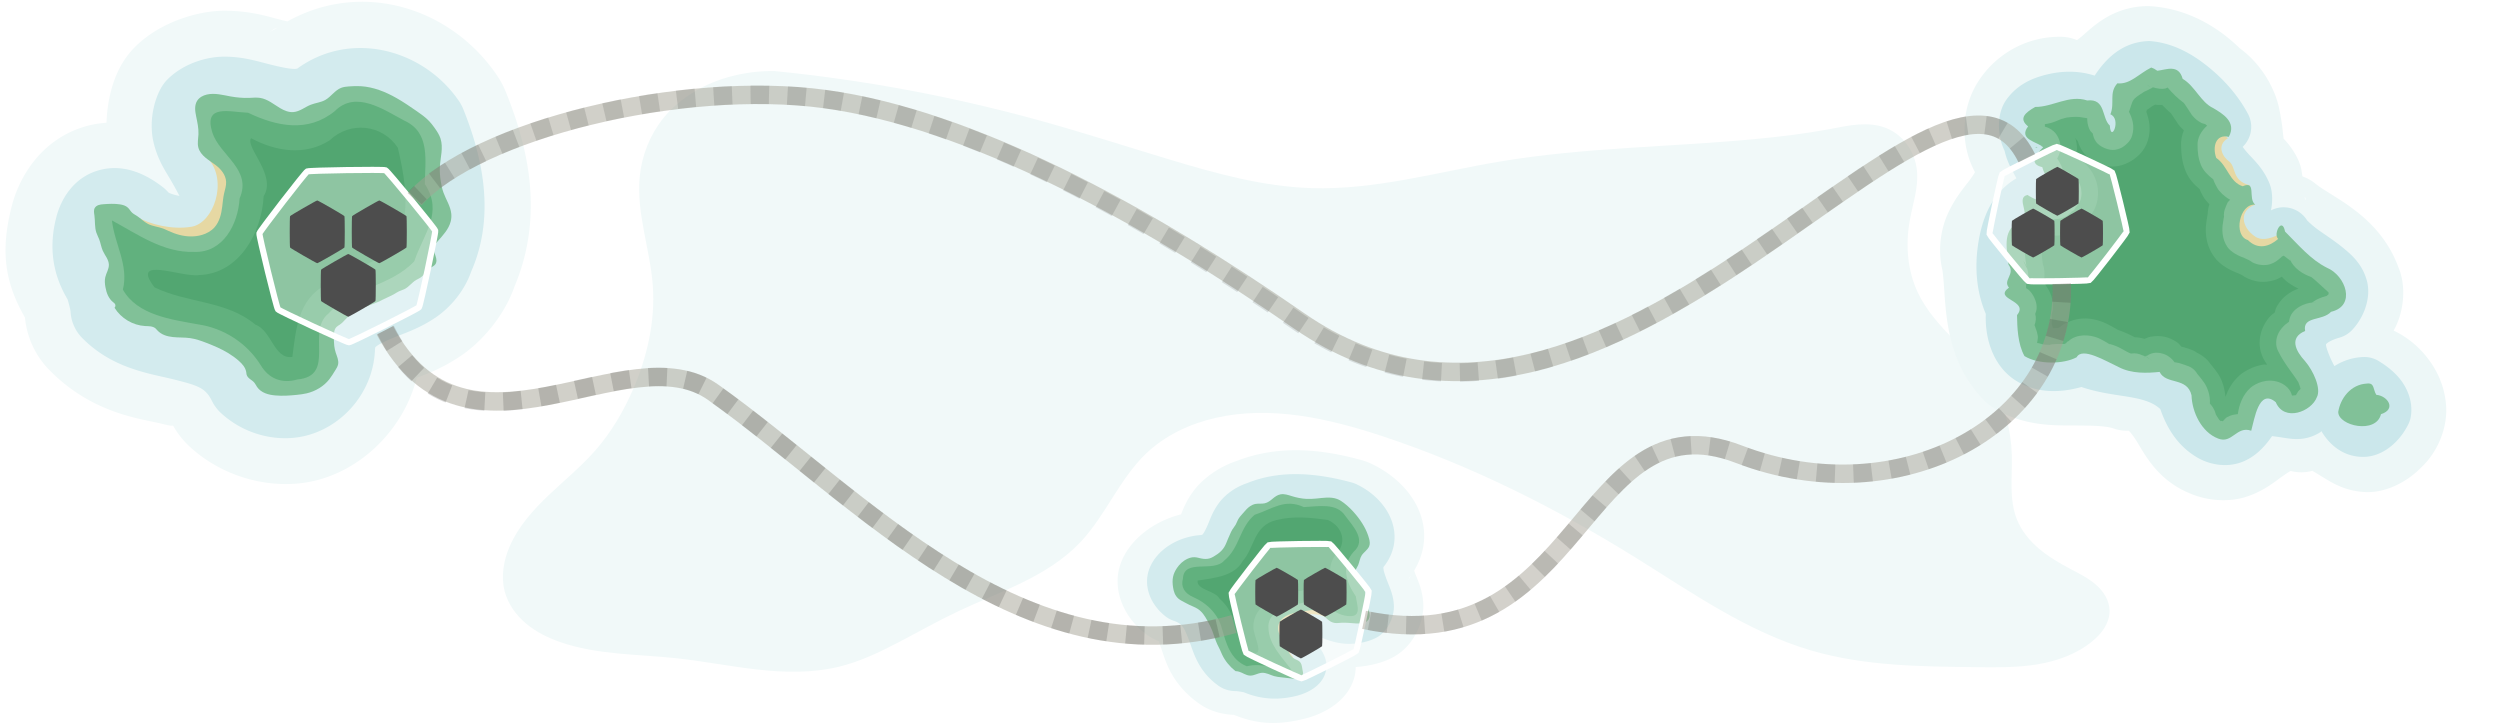 <?xml version="1.0" encoding="UTF-8" standalone="no"?>
<svg
   xmlns:dc="http://purl.org/dc/elements/1.1/"
   xmlns:cc="http://creativecommons.org/ns#"
   xmlns:rdf="http://www.w3.org/1999/02/22-rdf-syntax-ns#"
   xmlns:svg="http://www.w3.org/2000/svg"
   xmlns="http://www.w3.org/2000/svg"
   xmlns:sodipodi="http://sodipodi.sourceforge.net/DTD/sodipodi-0.dtd"
   xmlns:inkscape="http://www.inkscape.org/namespaces/inkscape"
   width="1491.407"
   height="434"
   viewBox="0 0 394.601 114.829"
   version="1.1"
   id="svg8"
   inkscape:version="1.0 (4035a4fb49, 2020-05-01)"
   sodipodi:docname="frontpage-illustration.svg">
  <defs
     id="defs2">
    <inkscape:path-effect
       effect="spiro"
       id="path-effect3337"
       is_visible="true"
       lpeversion="1" />
    <inkscape:path-effect
       effect="simplify"
       id="path-effect3335"
       is_visible="true"
       lpeversion="1"
       steps="1"
       threshold="0.001"
       smooth_angles="360"
       helper_size="0"
       simplify_individual_paths="false"
       simplify_just_coalesce="false" />
    <inkscape:path-effect
       lpeversion="1"
       is_visible="true"
       id="path-effect3139"
       effect="spiro" />
    <inkscape:path-effect
       simplify_just_coalesce="false"
       simplify_individual_paths="false"
       helper_size="0"
       smooth_angles="360"
       threshold="0.001"
       steps="1"
       lpeversion="1"
       is_visible="true"
       id="path-effect3137"
       effect="simplify" />
    <inkscape:path-effect
       effect="spiro"
       id="path-effect2307"
       is_visible="true"
       lpeversion="1" />
    <inkscape:path-effect
       effect="simplify"
       id="path-effect2305"
       is_visible="true"
       lpeversion="1"
       steps="1"
       threshold="0.001"
       smooth_angles="360"
       helper_size="0"
       simplify_individual_paths="false"
       simplify_just_coalesce="false" />
    <inkscape:path-effect
       effect="spiro"
       id="path-effect2288"
       is_visible="true"
       lpeversion="1" />
    <inkscape:path-effect
       effect="simplify"
       id="path-effect2286"
       is_visible="true"
       lpeversion="1"
       steps="1"
       threshold="0.001"
       smooth_angles="360"
       helper_size="0"
       simplify_individual_paths="false"
       simplify_just_coalesce="false" />
    <inkscape:path-effect
       lpeversion="1"
       is_visible="true"
       id="path-effect2255"
       effect="spiro" />
    <inkscape:path-effect
       simplify_just_coalesce="false"
       simplify_individual_paths="false"
       helper_size="0"
       smooth_angles="360"
       threshold="0.001"
       steps="1"
       lpeversion="1"
       is_visible="true"
       id="path-effect2253"
       effect="simplify" />
    <inkscape:path-effect
       effect="spiro"
       id="path-effect1526"
       is_visible="true"
       lpeversion="1" />
    <inkscape:path-effect
       effect="simplify"
       id="path-effect1524"
       is_visible="true"
       lpeversion="1"
       steps="1"
       threshold="0"
       smooth_angles="360"
       helper_size="0"
       simplify_individual_paths="false"
       simplify_just_coalesce="false" />
    <inkscape:path-effect
       effect="spiro"
       id="path-effect1520"
       is_visible="true"
       lpeversion="1" />
    <inkscape:path-effect
       effect="simplify"
       id="path-effect1518"
       is_visible="true"
       lpeversion="1"
       steps="1"
       threshold="0"
       smooth_angles="360"
       helper_size="0"
       simplify_individual_paths="false"
       simplify_just_coalesce="false" />
    <inkscape:path-effect
       lpeversion="1"
       is_visible="true"
       id="path-effect1498"
       effect="spiro" />
    <inkscape:path-effect
       simplify_just_coalesce="false"
       simplify_individual_paths="false"
       helper_size="0"
       smooth_angles="360"
       threshold="0.001"
       steps="1"
       lpeversion="1"
       is_visible="true"
       id="path-effect1496"
       effect="simplify" />
    <inkscape:path-effect
       effect="spiro"
       id="path-effect1492"
       is_visible="true"
       lpeversion="1" />
    <inkscape:path-effect
       effect="simplify"
       id="path-effect1490"
       is_visible="true"
       lpeversion="1"
       steps="1"
       threshold="0.001"
       smooth_angles="360"
       helper_size="0"
       simplify_individual_paths="false"
       simplify_just_coalesce="false" />
    <inkscape:path-effect
       lpeversion="1"
       is_visible="true"
       id="path-effect1469"
       effect="spiro" />
    <inkscape:path-effect
       simplify_just_coalesce="false"
       simplify_individual_paths="false"
       helper_size="0"
       smooth_angles="360"
       threshold="0.001"
       steps="1"
       lpeversion="1"
       is_visible="true"
       id="path-effect1467"
       effect="simplify" />
    <inkscape:path-effect
       lpeversion="1"
       is_visible="true"
       id="path-effect1451"
       effect="spiro" />
    <inkscape:path-effect
       simplify_just_coalesce="false"
       simplify_individual_paths="false"
       helper_size="0"
       smooth_angles="360"
       threshold="0.001"
       steps="1"
       lpeversion="1"
       is_visible="true"
       id="path-effect1449"
       effect="simplify" />
    <inkscape:path-effect
       effect="spiro"
       id="path-effect1431"
       is_visible="true"
       lpeversion="1" />
    <inkscape:path-effect
       effect="simplify"
       id="path-effect1429"
       is_visible="true"
       lpeversion="1"
       steps="1"
       threshold="0.001"
       smooth_angles="360"
       helper_size="0"
       simplify_individual_paths="false"
       simplify_just_coalesce="false" />
    <inkscape:path-effect
       effect="bspline"
       id="path-effect1425"
       is_visible="true"
       lpeversion="1"
       weight="33.333"
       steps="2"
       helper_size="0"
       apply_no_weight="true"
       apply_with_weight="true"
       only_selected="false" />
    <inkscape:path-effect
       effect="spiro"
       id="path-effect1419"
       is_visible="true"
       lpeversion="1" />
    <inkscape:path-effect
       effect="spiro"
       id="path-effect1405"
       is_visible="true"
       lpeversion="1" />
    <inkscape:path-effect
       effect="simplify"
       id="path-effect1403"
       is_visible="true"
       lpeversion="1"
       steps="1"
       threshold="0"
       smooth_angles="360"
       helper_size="0"
       simplify_individual_paths="false"
       simplify_just_coalesce="false" />
    <inkscape:path-effect
       lpeversion="1"
       is_visible="true"
       id="path-effect1207"
       effect="spiro" />
    <inkscape:path-effect
       effect="spiro"
       id="path-effect1189"
       is_visible="true"
       lpeversion="1" />
    <inkscape:path-effect
       lpeversion="1"
       is_visible="true"
       id="path-effect2824"
       effect="spiro" />
    <inkscape:path-effect
       simplify_just_coalesce="false"
       simplify_individual_paths="false"
       helper_size="0"
       smooth_angles="360"
       threshold="0.001"
       steps="1"
       lpeversion="1"
       is_visible="true"
       id="path-effect2822"
       effect="simplify" />
    <inkscape:path-effect
       lpeversion="1"
       is_visible="true"
       id="path-effect2636"
       effect="spiro" />
    <inkscape:path-effect
       simplify_just_coalesce="false"
       simplify_individual_paths="false"
       helper_size="0"
       smooth_angles="360"
       threshold="0.001"
       steps="1"
       lpeversion="1"
       is_visible="true"
       id="path-effect2634"
       effect="simplify" />
    <style
       id="style4605">.cls-1{fill:#eeeeee;}.cls-2{fill:#eeeeee;}</style>
    <filter
       inkscape:collect="always"
       style="color-interpolation-filters:sRGB"
       id="filter3455"
       x="-0.063"
       width="1.126"
       y="-0.169"
       height="1.337">
      <feGaussianBlur
         inkscape:collect="always"
         stdDeviation="6.678"
         id="feGaussianBlur3457" />
    </filter>
  </defs>
  <sodipodi:namedview
     inkscape:snap-page="true"
     fit-margin-bottom="0"
     fit-margin-right="0"
     lock-margins="true"
     fit-margin-left="0"
     fit-margin-top="0"
     units="px"
     inkscape:snap-global="false"
     inkscape:snap-bbox-midpoints="true"
     inkscape:snap-bbox="true"
     inkscape:object-paths="true"
     inkscape:snap-intersection-paths="true"
     inkscape:snap-smooth-nodes="true"
     inkscape:snap-center="true"
     inkscape:snap-object-midpoints="true"
     id="base"
     pagecolor="#ffffff"
     bordercolor="#666666"
     borderopacity="1.0"
     inkscape:pageopacity="0.0"
     inkscape:pageshadow="2"
     inkscape:zoom="0.5"
     inkscape:cx="330.50501"
     inkscape:cy="120.86167"
     inkscape:document-units="mm"
     inkscape:current-layer="layer1"
     inkscape:document-rotation="0"
     showgrid="false"
     inkscape:window-width="1920"
     inkscape:window-height="1016"
     inkscape:window-x="0"
     inkscape:window-y="27"
     inkscape:window-maximized="1"
     showguides="false" />
  <g
     transform="translate(-642.97,-118.383)"
     inkscape:label="Layer 1"
     inkscape:groupmode="layer"
     id="layer1">
    <path
       style="fill:#f1f9f9;fill-opacity:1;stroke:none;stroke-width:0;stroke-linecap:butt;stroke-linejoin:miter;stroke-miterlimit:4;stroke-dasharray:none;stroke-opacity:1;filter:url(#filter3455)"
       d="m 765.199,129.597 c 14.222,1.414 28.323,4.05 42.096,7.869 6.821,1.891 13.557,4.07 20.334,6.113 7.316,2.206 14.77,4.267 22.407,4.498 10.045,0.304 19.876,-2.563 29.789,-4.218 13.192,-2.202 26.637,-2.261 39.953,-3.505 4.106,-0.384 8.205,-0.881 12.258,-1.645 1.413,-0.266 2.824,-0.566 4.258,-0.67 1.434,-0.104 2.904,-0.006 4.249,0.502 1.38,0.521 2.589,1.468 3.456,2.661 0.867,1.193 1.393,2.625 1.543,4.092 0.272,2.662 -0.663,5.277 -1.137,7.91 -0.689,3.826 -0.375,7.892 1.298,11.401 1.319,2.767 3.412,5.082 5.54,7.29 2.127,2.207 4.339,4.376 5.974,6.969 2.129,3.376 3.192,7.372 3.302,11.362 0.047,1.702 -0.074,3.405 -0.046,5.107 0.028,1.702 0.211,3.427 0.837,5.011 0.727,1.838 2.027,3.409 3.539,4.682 1.512,1.274 3.235,2.269 4.982,3.193 1.389,0.735 2.817,1.441 3.994,2.482 0.588,0.521 1.11,1.124 1.49,1.812 0.38,0.688 0.617,1.462 0.63,2.247 0.015,0.952 -0.298,1.891 -0.795,2.703 -0.496,0.812 -1.169,1.505 -1.901,2.113 -2.455,2.04 -5.573,3.153 -8.722,3.671 -3.15,0.518 -6.361,0.477 -9.553,0.442 -8.777,-0.098 -17.688,-0.165 -26.113,-2.63 -10.088,-2.952 -18.848,-9.149 -27.779,-14.692 -12.575,-7.805 -25.894,-14.499 -39.945,-19.146 -8.494,-2.809 -17.623,-4.871 -26.343,-2.869 -4.046,0.929 -7.941,2.761 -10.939,5.633 -4.208,4.031 -6.38,9.782 -10.39,14.01 -2.565,2.704 -5.796,4.689 -9.14,6.334 -3.344,1.645 -6.832,2.979 -10.198,4.577 -3.245,1.541 -6.369,3.324 -9.557,4.979 -2.937,1.524 -5.958,2.95 -9.173,3.734 -4.201,1.025 -8.6,0.922 -12.898,0.442 -4.297,-0.481 -8.548,-1.331 -12.848,-1.788 -6.122,-0.65 -12.424,-0.518 -18.24,-2.538 -1.954,-0.678 -3.844,-1.606 -5.425,-2.939 -1.581,-1.333 -2.843,-3.096 -3.362,-5.098 -0.609,-2.346 -0.165,-4.869 0.801,-7.091 1.363,-3.133 3.699,-5.739 6.177,-8.093 2.477,-2.353 5.142,-4.523 7.389,-7.097 2.449,-2.805 4.362,-6.05 5.853,-9.461 2.263,-5.18 3.574,-10.854 3.163,-16.492 -0.421,-5.779 -2.627,-11.443 -2.061,-17.21 0.325,-3.314 1.591,-6.541 3.667,-9.145 2.716,-3.407 6.72,-5.646 10.941,-6.723 2.167,-0.553 4.407,-0.819 6.643,-0.79 z"
       id="path3333"
       inkscape:path-effect="#path-effect3335;#path-effect3337"
       inkscape:original-d="m 765.19938,129.59682 c 16.46501,0.15135 32.63709,5.14721 48.39705,9.69036 10.44353,3.01057 22.25772,7.43503 33.06671,8.57829 10.30824,1.09029 20.3591,-2.11873 30.40848,-3.61632 13.82344,-2.06001 27.64947,-2.5167 41.50858,-3.76308 4.27112,-0.38411 8.43016,-1.75079 12.71654,-1.75079 2.48994,0 6.59069,-1.08387 8.98033,-0.28733 5.77344,1.92449 6.17876,8.59645 4.50307,13.54026 -4.48804,13.24113 7.09248,17.85768 13.1744,28.04584 4.66278,7.81089 1.03823,15.6612 3.46647,20.54138 2.60088,5.22719 11.00764,7.9588 13.93917,12.84469 1.78017,2.96694 0.0515,5.28788 -2.90729,6.5381 -5.06595,2.14055 -10.91348,2.91087 -16.3122,3.59358 -25.06721,3.16995 -36.76145,-6.79504 -57.17893,-18.40094 -19.35688,-11.00301 -39.29606,-22.37354 -62.27527,-20.97857 -15.32404,0.93027 -15.06469,12.97835 -24.71994,21.20491 -6.67901,5.69073 -15.29561,8.04563 -22.99084,11.88868 -4.09451,2.04482 -7.46671,5.30392 -12.07885,6.12573 -7.98281,1.42239 -16.1753,-0.49961 -24.136,-0.98496 -7.4151,-0.45208 -14.48154,0.31376 -21.51289,-2.74091 -5.00257,-2.1733 -10.86388,-7.27535 -8.6186,-13.24674 3.72559,-9.90836 16.29428,-15.60876 19.67322,-24.89047 1.90665,-5.23745 4.18349,-14.44201 3.61941,-20.01118 -1.42783,-14.09711 -6.62688,-21.5011 9.06715,-29.41526 3.87966,-1.95643 6.14457,-3.20235 10.21023,-2.50527 z" />
    <g
       id="g3165"
       transform="matrix(-0.037,-0.539,-0.669,0.03,1018.487,657.008)"
       style="stroke-width:1.663">
      <path
         d="m 690.68,109.867 c -11.821,0.641 -22.96,9.298 -27.129,21.031 -2.325,0.652 -5.733,1.521 -10.174,3.924 -4.753,2.572 -10.469,7.753 -13.52,14.441 -8.466,15.889 -5.521,31.906 -2.078,43.471 a 19.369,19.369 0 0 0 1.566,3.76 c 8.769,16.051 27.998,24.269 45.627,16.469 0.193,0.083 0.279,0.073 2.148,0.752 2.538,0.922 6.16,2.449 11.822,2.951 5.663,0.503 14.091,-1.142 20.092,-5.891 a 19.369,19.369 0 0 0 4.25,-4.68 c 2.264,-3.506 3.565,-7.832 4.08,-11.939 1.642,0.019 3.331,-0.074 5.117,-0.447 10.393,-2.171 15.672,-10.533 17.643,-15.965 3.394,-9.356 3.435,-16.636 -0.559,-25.285 a 19.369,19.369 0 0 0 -4.365,-12.236 c -8.777,-10.75 -19.496,-12.702 -24.125,-14.342 -1.884,-0.668 -2.096,-0.619 -2.244,-0.535 a 19.369,19.369 0 0 0 -3.309,-5.094 c -6.444,-7.148 -16.001,-10.864 -24.844,-10.385 z m -0.801,100.678 -1.654,0.938 c -0.388,0.195 -0.638,0.228 -0.984,0.363 0.877,-0.463 1.774,-0.753 2.639,-1.301 z"
         inkscape:original="M 691.72852 129.20508 C 686.24736 129.50213 681.22827 133.72486 681.0957 140.43945 C 677.89003 152.04571 662.01732 146.67807 657.38477 157.39258 C 652.20663 166.25957 653.53483 177.77909 656.3418 187.20898 C 660.62672 195.05238 671.61074 199.18872 679.51953 194.18164 C 688.719 189.55276 699.05555 201.8877 707.01758 195.58789 C 711.79556 188.19114 702.21302 181.89209 703.37305 174.51953 C 704.40496 164.66256 717.64336 165.41702 722.40039 172.02734 C 732.41318 181.34587 734.94735 165.00134 730.86523 158.05078 C 730.47681 156.21835 730.1325 154.35297 730.19922 152.4707 C 722.4668 142.99962 706.04075 146.13464 701.13867 133.21875 C 698.47208 130.26061 695.01721 129.02684 691.72852 129.20508 z "
         inkscape:radius="19.366714"
         sodipodi:type="inkscape:offset"
         style="font-variation-settings:normal;vector-effect:none;fill:#f1f9f9;fill-opacity:1;stroke:none;stroke-width:4.918;stroke-linecap:round;stroke-linejoin:round;stroke-miterlimit:4;stroke-dasharray:none;stroke-dashoffset:0;stroke-opacity:1;paint-order:markers fill stroke;stop-color:#000000"
         id="path3129"
         transform="matrix(-0.673,0.062,-0.062,-0.673,1316.454,281.946)" />
      <path
         d="m 691.236,120.121 c -9.183,0.498 -17.7,7.923 -18.979,17.996 -0.127,0.516 -0.01,0.4 -0.496,0.713 -0.554,0.357 -2.156,0.991 -4.541,1.689 -2.385,0.698 -5.511,1.469 -8.957,3.334 -3.365,1.821 -7.01,5.121 -9.061,9.623 -6.794,12.247 -4.685,25.898 -1.58,36.328 a 9.099,9.099 0 0 0 0.734,1.766 c 6.776,12.403 22.991,18.554 36.029,10.299 l -0.777,0.439 c 0.479,-0.241 2.126,-0.023 7.018,1.754 2.446,0.888 5.381,2.034 9.225,2.375 3.844,0.341 8.936,-0.649 12.811,-3.715 a 9.099,9.099 0 0 0 1.998,-2.199 c 2.266,-3.508 3.089,-7.91 2.674,-11.389 -0.415,-3.479 -1.621,-6.045 -2.59,-8.049 -1.786,-3.695 -2.075,-4.905 -2.197,-4.75 0.993,0.201 2.353,0.845 2.469,1.006 a 9.099,9.099 0 0 0 1.188,1.346 c 3.614,3.364 8.457,6.166 14.178,4.971 5.721,-1.195 8.8,-5.859 10.09,-9.416 2.312,-6.374 2.142,-12.509 -0.787,-18.658 -0.234,-1.232 -0.409,-2.326 -0.393,-2.791 a 9.099,9.099 0 0 0 -2.045,-6.076 c -6.173,-7.561 -14.41,-9.318 -19.6,-11.156 -5.189,-1.839 -6.834,-2.492 -8.002,-5.57 a 9.099,9.099 0 0 0 -1.748,-2.863 c -4.441,-4.926 -10.762,-7.326 -16.66,-7.006 z"
         id="path3131"
         style="font-variation-settings:normal;vector-effect:none;fill:#d3ebee;fill-opacity:1;stroke:none;stroke-width:4.918;stroke-linecap:round;stroke-linejoin:round;stroke-miterlimit:4;stroke-dasharray:none;stroke-dashoffset:0;stroke-opacity:1;paint-order:markers fill stroke;stop-color:#000000"
         sodipodi:type="inkscape:offset"
         inkscape:radius="9.0978346"
         inkscape:original="M 691.72852 129.20508 C 686.24736 129.50213 681.22827 133.72486 681.0957 140.43945 C 677.89003 152.04571 662.01732 146.67807 657.38477 157.39258 C 652.20663 166.25957 653.53483 177.77909 656.3418 187.20898 C 660.62672 195.05238 671.61074 199.18872 679.51953 194.18164 C 688.719 189.55276 699.05555 201.8877 707.01758 195.58789 C 711.79556 188.19114 702.21302 181.89209 703.37305 174.51953 C 704.40496 164.66256 717.64336 165.41702 722.40039 172.02734 C 732.41318 181.34587 734.94735 165.00134 730.86523 158.05078 C 730.47681 156.21835 730.1325 154.35297 730.19922 152.4707 C 722.4668 142.99962 706.04075 146.13464 701.13867 133.21875 C 698.47208 130.26061 695.01721 129.02684 691.72852 129.20508 z "
         transform="matrix(-0.673,0.062,-0.062,-0.673,1316.454,281.946)" />
      <path
         id="path3133"
         style="font-variation-settings:normal;vector-effect:none;fill:#e6d8a3;fill-opacity:1;stroke:none;stroke-width:3.326;stroke-linecap:round;stroke-linejoin:round;stroke-miterlimit:4;stroke-dasharray:none;stroke-dashoffset:0;stroke-opacity:1;paint-order:markers fill stroke;stop-color:#000000"
         d="m 842.015,237.318 c 1.598,-0.097 3.236,-0.582 4.363,-1.405 1.127,-0.822 1.774,-1.885 1.629,-3.489 l 0.031,0.159 c -0.512,-1.681 -0.422,-3.179 0.121,-4.425 0.544,-1.246 1.502,-2.216 2.611,-3.009 2.218,-1.586 5.104,-2.544 7.177,-3.498 0.032,-0.015 0.064,-0.028 0.097,-0.038 2.114,-0.65 3.32,-1.938 4.279,-3.611 0.959,-1.673 1.605,-3.72 2.47,-5.678 0.01,-0.022 0.021,-0.043 0.033,-0.064 0.422,-0.76 0.493,-1.494 0.384,-2.335 -0.11,-0.841 -0.424,-1.767 -0.762,-2.745 -0.644,-1.866 -1.341,-4.038 -0.381,-6.245 -0.216,-2.339 -1.55,-4.035 -3.446,-5.422 -1.923,-1.407 -4.388,-2.428 -6.542,-3.276 -0.009,-0.003 -0.018,-0.007 -0.028,-0.011 -1.058,-0.464 -1.927,-0.482 -2.81,-0.268 -0.883,0.214 -1.774,0.691 -2.708,1.256 -1.868,1.129 -3.934,2.657 -6.617,2.404 -0.062,-0.005 -0.123,-0.019 -0.181,-0.039 -3.638,-1.245 -6.977,-2.263 -10.892,-2.346 l -0.002,-0.002 c -1.082,-0.026 -1.625,0.345 -2.031,1.005 -0.405,0.66 -0.59,1.689 -0.509,2.813 0.08,1.123 0.415,2.327 0.912,3.306 0.496,0.979 1.16,1.711 1.769,2 0.105,0.05 -1.613,-0.299 -1.539,-0.21 3.062,3.354 0.869,9.76 -2.498,10.327 -2.957,0.498 -6.422,-0.375 -8.329,-1.543 -0.855,0.495 -1.95,-0.693 -1.965,-0.706 -1.039,-0.916 -1.229,-0.651 -1.797,-0.582 -0.568,0.068 -1.02,0.418 -1.36,1.04 -0.68,1.242 -0.623,3.452 0.717,4.928 0.05,0.055 0.092,0.116 0.124,0.182 0.792,1.603 0.575,3.297 0.535,4.764 -0.04,1.467 0.032,2.639 0.985,3.636 0.017,0.018 0.033,0.036 0.048,0.055 2.314,2.914 6.904,3.401 10.745,4.378 3.162,-0.023 5.406,1.559 7.233,3.379 1.84,1.833 3.391,3.866 5.285,5.046 0.826,0.225 1.821,0.334 2.849,0.271 z"
         sodipodi:nodetypes="csccssccscccscsccscccccscsccscccsccscccsccc" />
      <path
         style="font-variation-settings:normal;vector-effect:none;fill:#81c198;fill-opacity:1;stroke:none;stroke-width:3.326;stroke-linecap:round;stroke-linejoin:round;stroke-miterlimit:4;stroke-dasharray:none;stroke-dashoffset:0;stroke-opacity:1;paint-order:markers fill stroke;stop-color:#000000"
         d="m 815.284,224.733 c 1.418,1.291 3.115,2.272 4.941,2.855 0.518,0.166 1.045,0.299 1.564,0.463 0.521,0.164 1.032,0.358 1.553,0.521 1.36,0.425 2.777,0.639 4.154,1.002 1.033,0.272 2.042,0.629 3.039,1.01 1.253,0.479 2.537,1.03 3.425,2.036 0.501,0.568 0.849,1.252 1.268,1.883 0.271,0.409 0.573,0.796 0.865,1.19 0.331,0.446 0.655,0.905 1.077,1.267 0.469,0.402 1.044,0.668 1.639,0.833 0.596,0.165 1.214,0.232 1.83,0.271 1.001,0.063 2.016,0.05 2.993,-0.174 0.875,-0.2 1.706,-0.567 2.472,-1.034 1.06,-0.646 2.019,-1.511 2.581,-2.617 0.267,-0.527 0.442,-1.117 0.387,-1.705 -0.052,-0.553 -0.301,-1.066 -0.466,-1.597 -0.186,-0.602 -0.263,-1.255 -0.099,-1.864 0.154,-0.573 0.507,-1.068 0.851,-1.551 0.124,-0.174 0.248,-0.349 0.38,-0.518 0.527,-0.671 1.187,-1.236 1.93,-1.654 0.708,-0.397 1.482,-0.658 2.236,-0.959 0.463,-0.185 0.92,-0.386 1.38,-0.578 0.451,-0.188 0.907,-0.368 1.332,-0.609 0.49,-0.278 0.933,-0.635 1.432,-0.895 0.47,-0.245 0.982,-0.401 1.455,-0.64 0.661,-0.334 1.23,-0.821 1.81,-1.282 0.683,-0.541 1.401,-1.062 1.921,-1.761 0.297,-0.399 0.525,-0.859 0.602,-1.35 0.055,-0.354 0.032,-0.714 0.013,-1.072 -0.018,-0.357 -0.032,-0.72 0.044,-1.069 0.081,-0.375 0.263,-0.722 0.484,-1.036 0.221,-0.313 0.483,-0.596 0.742,-0.879 0.259,-0.283 0.518,-0.569 0.732,-0.887 0.215,-0.318 0.385,-0.672 0.451,-1.05 0.079,-0.455 0.002,-0.926 -0.14,-1.366 -0.142,-0.44 -0.349,-0.855 -0.537,-1.277 -0.475,-1.062 -0.841,-2.181 -0.983,-3.336 -0.097,-0.793 -0.088,-1.596 -0.036,-2.394 0.054,-0.824 0.153,-1.646 0.139,-2.471 -0.014,-0.825 -0.149,-1.665 -0.535,-2.394 -0.309,-0.584 -0.767,-1.075 -1.248,-1.528 -1.078,-1.016 -2.294,-1.877 -3.568,-2.632 -2.207,-1.309 -4.62,-2.314 -7.155,-2.716 -0.758,-0.12 -1.558,-0.182 -2.273,0.099 -0.496,0.195 -0.916,0.542 -1.312,0.9 -0.396,0.357 -0.781,0.734 -1.239,1.006 -0.862,0.512 -1.904,0.613 -2.828,1.003 -0.408,0.172 -0.789,0.399 -1.189,0.59 -0.399,0.19 -0.826,0.345 -1.268,0.358 -0.565,0.016 -1.112,-0.202 -1.604,-0.482 -0.491,-0.28 -0.945,-0.623 -1.441,-0.893 -0.873,-0.475 -1.859,-0.711 -2.847,-0.823 -1.318,-0.149 -2.658,-0.086 -3.966,-0.309 -0.695,-0.119 -1.379,-0.318 -2.083,-0.352 -0.352,-0.017 -0.708,0.008 -1.047,0.104 -0.339,0.096 -0.661,0.265 -0.912,0.512 -0.339,0.333 -0.534,0.792 -0.614,1.26 -0.081,0.468 -0.054,0.948 -7e-4,1.42 0.132,1.164 0.427,2.316 0.398,3.487 -0.013,0.514 -0.087,1.036 0.027,1.537 0.11,0.486 0.394,0.92 0.74,1.279 0.346,0.359 0.755,0.65 1.165,0.935 0.41,0.284 0.825,0.565 1.188,0.907 0.363,0.342 0.674,0.752 0.831,1.226 0.224,0.679 0.111,1.416 0.013,2.124 -0.145,1.051 -0.254,2.112 -0.536,3.134 -0.173,0.624 -0.411,1.234 -0.752,1.784 -0.341,0.551 -0.787,1.042 -1.332,1.393 -0.615,0.396 -1.341,0.605 -2.071,0.645 -0.73,0.041 -1.464,-0.083 -2.159,-0.31 -0.698,-0.229 -1.357,-0.56 -2.04,-0.83 -0.961,-0.379 -1.966,-0.633 -2.941,-0.975 -0.758,-0.266 -1.529,-0.608 -2.029,-1.236 -0.277,-0.349 -0.46,-0.774 -0.788,-1.076 -0.308,-0.283 -0.718,-0.432 -1.129,-0.506 -0.411,-0.074 -0.832,-0.081 -1.248,-0.119 -0.46,-0.042 -0.922,-0.123 -1.382,-0.076 -0.23,0.023 -0.458,0.079 -0.665,0.182 -0.207,0.104 -0.391,0.257 -0.514,0.452 -0.144,0.229 -0.199,0.506 -0.2,0.777 -7.3e-4,0.271 0.049,0.539 0.1,0.805 0.178,0.927 0.37,1.852 0.547,2.779 0.119,0.624 0.234,1.256 0.48,1.841 0.2,0.474 0.483,0.908 0.716,1.366 0.234,0.458 0.422,0.957 0.409,1.471 -0.012,0.481 -0.199,0.938 -0.37,1.388 -0.172,0.45 -0.334,0.921 -0.294,1.4 0.039,0.477 0.274,0.914 0.536,1.314 0.262,0.4 0.559,0.782 0.748,1.222 0.116,0.269 0.19,0.556 0.217,0.848 z"
         id="path3135"
         inkscape:path-effect="#path-effect3137;#path-effect3139"
         inkscape:original-d="m 815.28397,224.73332 c 1.58991,0.89619 3.01439,2.255 4.77298,2.81194 0.45051,0.14268 0.88838,0.0482 1.31911,0.26128 1.01082,0.5002 -0.17823,0.18973 0.76204,0.46859 1.14864,0.34069 2.37143,0.49426 3.50872,0.76003 1.08206,0.25287 2.1835,0.6907 3.33561,0.95994 1.13981,0.26637 4.42734,1.91653 5.14173,2.79962 0.35159,0.43463 0.82125,1.02826 1.03965,1.52802 0.26641,0.60965 -0.27731,0.12021 0.24403,0.69615 0.31555,0.3486 0.67862,0.63976 0.99333,0.98906 0.12757,0.14159 0.0823,0.40162 0.22815,0.52426 1.99737,1.67917 3.197,1.65847 5.87803,1.41063 0.48907,-0.0452 1.14662,0.0119 1.60342,-0.14823 1.62139,-0.56836 3.96273,-1.91548 4.53405,-3.46246 0.0892,-0.24153 0.4038,-0.52361 0.45999,-0.76403 0.12785,-0.54709 -0.12017,-1.70747 -0.37552,-2.11864 -0.1391,-0.22393 -0.32066,-2.1157 -0.21958,-2.37518 0.11738,-0.30134 0.19001,-0.56035 0.27449,-0.91045 0.0179,-0.0745 0.0973,-0.52669 0.12718,-0.54517 0.10047,-0.0621 0.24479,0.0151 0.35284,-0.0326 0.33562,-0.14825 -0.0107,-0.4622 0.12899,-0.54817 0.099,-0.061 0.24109,0.0152 0.34727,-0.0321 0.35168,-0.15666 1.00828,-1.2463 1.82798,-1.60642 0.54223,-0.23821 1.1404,-0.7059 1.71568,-0.87732 0.39537,-0.11781 0.85413,-0.12804 1.23064,-0.29343 0.17221,-0.0757 0.3294,-0.32971 0.50152,-0.40572 0.10805,-0.0478 0.25274,0.0301 0.35284,-0.0327 0.0505,-0.0317 -0.0671,-0.14668 -0.0164,-0.17815 0.10132,-0.063 0.24376,0.006 0.35631,-0.033 0.57952,-0.20315 1.3811,-0.57199 1.90542,-0.89767 0.18475,-0.11476 0.30915,-0.3216 0.50823,-0.40915 0.16379,-0.072 0.37068,0.0226 0.53448,-0.0494 0.79256,-0.34819 1.46093,-1.18623 2.20067,-1.64439 0.16033,-0.0993 0.36589,-0.11605 0.51799,-0.22756 0.60725,-0.44517 1.09974,-1.09013 1.65645,-1.59406 0.20147,-0.18238 0.7591,-0.30279 0.83316,-0.60695 0.2071,-0.8504 -0.57348,-2.03083 -0.0823,-2.83356 0.78007,-1.27476 2.19548,-2.63666 2.52189,-4.03097 0.27072,-1.15642 -1.44241,-3.81964 -1.59365,-5.45572 -0.062,-0.67086 -0.26808,-1.47082 -0.19764,-2.13788 0.18951,-1.79447 0.72048,-4.00484 -0.35033,-5.72576 -0.15977,-0.25679 -0.43407,-0.42611 -0.60764,-0.67378 -1.34849,-1.9242 -2.03833,-1.92176 -3.91372,-3.23531 -2.6143,-1.83106 -5.30703,-3.1507 -8.61179,-2.8452 -0.25991,0.024 -0.99556,-0.0142 -1.2471,0.11528 -0.88938,0.45781 -1.4447,1.4066 -2.36493,1.84908 -0.50964,0.24505 -1.06793,0.35066 -1.59065,0.5064 -1.13437,0.33798 -2.1424,1.0435 -3.29141,1.38586 -1.66612,0.49641 -3.99546,-2.3476 -5.92709,-2.16903 -0.78582,0.0726 -1.55304,0.0766 -2.3325,0.036 -1.89505,-0.0989 -3.96513,-1.13756 -5.81316,-0.19255 -1.33413,0.68221 -0.85135,2.48295 -0.74182,3.66778 0.0421,0.45611 0.40869,2.4761 0.26345,2.84981 -0.11697,0.30096 -0.26699,0.71417 -0.079,1.08186 0.90691,1.77356 3.42728,2.78193 4.13196,4.77608 0.46034,1.30272 -0.13972,1.64935 -0.27322,2.91348 -0.17669,1.67321 -0.48018,4.35696 -2.2153,5.24422 -2.03407,1.04013 -3.6566,0.7907 -5.71905,-0.01 -0.85111,-0.33027 -0.26433,-0.2524 -0.94051,-0.45559 -0.78593,-0.2362 -1.7065,-0.22405 -2.4049,-0.6789 -0.60664,-0.39507 -1.15785,-0.89078 -1.76341,-1.28635 -0.22775,-0.14877 -0.58866,-0.0847 -0.76075,-0.29534 -0.0754,-0.0924 0.015,-0.24712 -0.033,-0.35632 -0.26127,-0.59474 -1.07348,-0.8324 -1.67795,-1.06825 -0.72146,-0.28147 -3.8289,-0.29171 -4.06975,0.73348 -0.0829,0.35269 0.0814,0.88023 0.11509,1.24501 0.0609,0.65923 0.008,1.49886 0.19764,2.13788 0.0919,0.31 0.35738,0.55203 0.43931,0.8648 0.0611,0.23325 0.0108,0.48569 0.0666,0.72028 0.26036,1.09558 1.05234,2.05299 1.376,3.13932 0.40589,1.36224 -0.98257,2.07254 -0.5919,3.38368 0.021,0.0705 1.27851,2.53074 1.28371,2.53582 0.0674,0.0659 0.26505,-0.0269 0.27497,0.0665 0.0272,0.25958 -0.0385,0.52059 -0.0576,0.78089 z" />
      <path
         id="path3141"
         style="font-variation-settings:normal;vector-effect:none;fill:#61b17e;fill-opacity:1;stroke:none;stroke-width:3.326;stroke-linecap:round;stroke-linejoin:round;stroke-miterlimit:4;stroke-dasharray:none;stroke-dashoffset:0;stroke-opacity:1;paint-order:markers fill stroke;stop-color:#000000"
         d="m 842.939,235.598 c 6.006,-0.533 1.279,-7.291 4.766,-10.01 3.52,-3.877 9.441,-4.093 12.968,-7.898 1.416,-4.197 4.451,-7.336 1.602,-11.686 0.006,-3.422 0.909,-7.776 -3.09,-9.596 -3.122,-1.65 -7.362,-4.665 -10.551,-1.448 -4.085,3.322 -8.844,2.294 -13.122,0.245 -2.852,-0.112 -6.756,-1.358 -5.429,2.967 1.118,3.514 6.076,5.601 4.14,10.014 -0.223,3.838 -2.47,8.266 -6.899,8.091 -4.672,0.143 -8.547,-2.681 -12.431,-4.765 0.393,3.587 2.568,6.749 1.656,10.473 2.184,3.88 7.363,4.528 11.373,5.261 3.913,0.568 7.415,2.835 9.519,6.211 1.194,2.015 3.208,2.811 5.497,2.142 z" />
      <path
         id="path3143"
         style="font-variation-settings:normal;vector-effect:none;fill:#52a671;fill-opacity:1;stroke:none;stroke-width:3.326;stroke-linecap:round;stroke-linejoin:round;stroke-miterlimit:4;stroke-dasharray:none;stroke-dashoffset:0;stroke-opacity:1;paint-order:markers fill stroke;stop-color:#000000"
         d="m 842.216,232.176 c 0.53,-4.133 0.867,-8.822 5.135,-10.939 3.771,-3.046 10.228,-3.081 11.499,-8.595 1.045,-4.034 0.24,-8.222 -0.663,-12.126 -2.331,-3.565 -7.242,-4.082 -10.331,-1.129 -3.715,2.379 -8.175,1.684 -11.883,-0.323 -0.985,1.284 3.925,5.625 1.894,8.776 -0.284,5.493 -3.675,11.746 -9.788,11.946 -2.614,0.401 -10.492,-3.028 -6.741,1.858 4.88,2.406 10.924,1.978 15.278,5.65 2.475,0.878 2.84,5.331 5.6,4.881 z" />
    </g>
    <g
       id="g3127"
       transform="translate(3.655,-57.251)">
      <path
         transform="matrix(0.673,-0.062,0.062,0.673,328.024,131.201)"
         d="m 951.826,155.143 c -8.644,-0.67 -13.815,4.339 -16.258,5.908 -0.754,0.484 -0.652,0.414 -0.816,0.492 a 9.707,9.707 0 0 0 -3.568,-1.107 c -8.31,-0.891 -15.888,2.835 -20.467,8.895 -4.094,5.417 -5.525,13.613 -2.484,20.752 -0.288,0.384 -0.622,0.877 -1.791,2.141 -1.525,1.649 -3.714,3.839 -5.588,7.244 -1.874,3.405 -3.104,8.389 -2.186,13.32 l -0.137,-1.041 c 0.522,6.855 -2.372,20.262 7.051,31.727 a 9.707,9.707 0 0 0 1.391,1.381 c 6.039,4.89 12.838,5.686 17.762,6.146 4.924,0.461 8.414,0.82 10.189,1.631 a 9.707,9.707 0 0 0 3.537,0.865 c 0.112,0.133 0.58,0.676 1.332,2.076 1.642,3.055 3.883,9.829 11.535,13.801 4.054,2.23 9.008,2.858 12.793,2.053 3.872,-0.824 6.47,-2.479 8.324,-3.586 1.628,-0.972 2.443,-1.374 2.783,-1.529 a 9.707,9.707 0 0 0 5.061,0.439 c 0.481,0.348 0.999,0.721 2.453,1.807 1.952,1.457 4.853,3.682 9.545,4.289 4.501,0.583 9.605,-1.358 13.238,-4.424 4.432,-3.391 7.086,-8.818 7.256,-13.734 0.174,-5.042 -1.565,-9.43 -4.186,-13.002 -1.682,-2.292 -3.836,-4.277 -6.404,-5.805 2.482,-3.493 4.105,-9.525 2.465,-14.666 -3.372,-12.492 -13.8,-17.534 -17.508,-21.189 a 9.707,9.707 0 0 0 -2.852,-1.947 c -0.069,-0.855 -0.057,-1.597 -0.271,-2.623 -0.418,-2.002 -1.599,-4.417 -3.309,-6.582 -0.046,-1.694 0.032,-3.432 -0.395,-7.178 -0.505,-4.436 -2.98,-10.46 -7.863,-14.77 -4.773,-5.608 -11.472,-10.364 -19.865,-11.693 a 9.707,9.707 0 0 0 -0.768,-0.09 z m 32.57,47.719 c 0.313,0.868 -0.03,0.981 -0.006,0.16 0.001,-0.037 0.004,-0.122 0.006,-0.16 z"
         inkscape:original="M 951.07617 164.81836 C 943.22897 164.21025 938.53368 175.40036 930.14844 170.08594 C 920.73562 169.0771 912.51476 178.86162 917.77539 187.55273 C 921.307 197.05201 906.20765 200.26118 908.20898 211.00977 C 908.87253 219.73128 907.12028 230.05905 913.08008 237.31055 C 920.28339 243.14284 930.74131 240.04941 938.95703 243.80273 C 949.09207 244.1248 948.21044 256.94225 955.875 260.82812 C 965.07403 266.11314 970.02509 253.23101 978.57422 257.19922 C 986.22136 253.76568 990.54098 268.95869 999.51367 260.85547 C 1009.2017 253.82517 997.14162 237.5214 987.62305 244.51172 C 977.21011 235.21542 998.99543 234.67368 995.42383 224.10742 C 993.5461 216.49833 985.62939 212.15712 980.33398 206.93555 C 969.41542 210.2444 979.1939 196.98305 971.34375 193.27539 C 969.97666 186.6572 973.01588 178.61118 965.11133 173.25977 C 961.52113 169.02515 956.63749 165.69906 951.07617 164.81836 z "
         inkscape:radius="9.7057476"
         sodipodi:type="inkscape:offset"
         style="fill:#edf7f7;fill-opacity:1;stroke:none;stroke-width:0.391px;stroke-linecap:butt;stroke-linejoin:miter;stroke-opacity:1"
         id="path2325" />
      <path
         transform="matrix(0.673,-0.062,0.062,0.673,328.024,131.201)"
         d="m 951.133,163.289 c -6.238,-0.233 -10.28,3.51 -13.004,6.895 -3.591,-1.533 -7.314,-1.811 -10.9,-1.311 -3.594,0.502 -7.248,1.688 -10.113,4.98 -2.526,2.903 -3.054,7.852 -1.547,11.867 0.309,2.292 1.003,3.964 1.662,5.486 0.212,0.489 0.298,0.73 0.498,1.188 -6.248,2.941 -9.006,8.951 -10.393,14.828 -1.247,5.284 -1.299,10.851 0.373,16.031 -0.831,6.376 0.944,12.546 5.441,16.078 4.301,3.377 9.787,3.988 15.225,2.982 4.204,1.866 8.243,2.597 11.391,3.473 3.307,0.92 5.171,1.879 6.484,3.352 1.12,4.595 3.276,8.973 7.562,12.059 2.476,1.782 6.136,2.939 9.725,2.141 3.266,-0.726 5.908,-2.845 8.127,-5.525 0.488,0.108 1.115,0.251 2.594,0.619 1.92,0.478 4.976,1.385 8.676,-0.467 0.127,-0.063 0.21,-0.174 0.332,-0.242 0.039,0.082 0.061,0.175 0.102,0.256 1.513,3.044 4.299,6.11 8.873,6.609 4.574,0.499 8.925,-2.597 11.383,-6.635 a 6.438,6.438 0 0 0 0.748,-1.789 c 0.905,-3.629 -0.453,-7.069 -1.912,-9.143 -1.46,-2.074 -3.073,-3.368 -4.305,-4.314 a 6.438,6.438 0 0 0 -3.443,-1.314 c -2.404,-0.18 -4.912,0.376 -7.059,1.479 -1.073,-2.555 -1.564,-4.724 -1.486,-5.141 0.047,-0.251 -0.096,-0.039 0.156,-0.246 0.252,-0.207 1.158,-0.758 3.156,-1.129 a 6.438,6.438 0 0 0 3.098,-1.516 c 3.08,-2.734 5.149,-7.165 4.469,-11.096 -0.68,-3.93 -2.897,-6.289 -4.824,-8.188 -1.927,-1.899 -3.903,-3.415 -5.408,-4.723 -1.505,-1.307 -2.418,-2.507 -2.383,-2.438 a 6.438,6.438 0 0 0 -8.184,-3.096 c 0.668,-2.231 0.769,-4.543 0.215,-6.34 -1.093,-3.547 -2.983,-5.578 -4.252,-7.277 -0.876,-1.173 -0.968,-1.418 -1.18,-1.771 a 6.438,6.438 0 0 0 1.941,-7.531 c -1.718,-4.1 -4.469,-8.07 -7.941,-11.512 -3.473,-3.442 -7.658,-6.452 -12.916,-7.469 a 6.438,6.438 0 0 0 -0.98,-0.111 z"
         inkscape:original="M 950.89258 169.7207 C 944.58782 169.48525 939.1599 179.33547 939.88477 181.0918 C 938.38694 171.49603 916.04558 174.07912 921.76172 184.16016 C 921.87088 188.93577 931.34864 200.19062 920.49805 198.19531 C 913.67912 201.37314 911.0203 214.90283 914.20703 222.5918 C 911.74366 233.58561 919.45462 238.39401 929.21094 235.62109 C 936.5959 239.71528 946.94801 238.66951 952.08008 245.90625 C 953.44718 253.84092 960.30521 262.38125 967.24219 253.21289 C 971.23413 246.75254 981.01785 258.90707 982.50391 247.29297 C 978.57571 239.6515 977.39031 232.05587 988.30273 230.02734 C 996.56699 222.68994 981.6492 217.25876 978.66602 211.26367 C 977.90148 213.68694 965.52724 214.61955 968.51953 206.14844 C 976.67685 199.11588 956.94303 191.97127 967.0332 184.86914 C 964.41707 178.6252 957.60088 171.01735 950.89258 169.7207 z M 942.67773 173.39062 L 942.71094 173.51758 L 942.67773 173.39062 z M 994.23047 247.81055 C 982.32092 246.9194 991.24301 265.91155 998.125 254.60547 C 998.83118 251.77522 996.23863 249.3548 994.23047 247.81055 z "
         inkscape:radius="6.4368858"
         sodipodi:type="inkscape:offset"
         style="fill:#cbe7eb;fill-opacity:1;stroke:none;stroke-width:0.391px;stroke-linecap:butt;stroke-linejoin:miter;stroke-opacity:1"
         id="path2318" />
      <path
         id="path1549"
         style="fill:#e6d8a3;fill-opacity:1;stroke:none;stroke-width:0.265px;stroke-linecap:butt;stroke-linejoin:miter;stroke-opacity:1"
         d="m 994.422,204.89 c -2.867,-0.757 -2.103,-2.818 -3.235,-3.755 -1.034,-0.705 -2.086,-2.548 -0.202,-3.696 -1.195,-0.928 -2.11,-1.115 -1.966,-2.897 -26.883,1.28 1.096,29.599 5.403,10.349 z"
         sodipodi:nodetypes="ccccc" />
      <path
         sodipodi:nodetypes="cccccc"
         d="m 999.984,212.182 c -0.902,-0.268 -1.553,0.092 -1.216,0.596 -1.248,0.555 -2.576,0.894 -3.57,0.143 -2.064,-1.419 -2.553,-4.043 0.073,-4.991 -1.195,-0.928 -2.11,-1.115 -1.966,-2.897 -26.883,1.28 2.371,26.399 6.678,7.148 z"
         style="fill:#e6d8a3;fill-opacity:1;stroke:none;stroke-width:0.265px;stroke-linecap:butt;stroke-linejoin:miter;stroke-opacity:1"
         id="path1543" />
      <path
         sodipodi:nodetypes="ccccccccccccccccccccccccccccccccccccccccccccccccc"
         d="m 978.871,186.292 c -2.041,1.023 -3.323,2.693 -5.351,2.498 -1.376,1.523 -0.361,3.076 -1.101,4.89 1.797,0.711 0.083,4.628 -0.09,1.773 -1.32,-1.197 -0.61,-4.305 -3.564,-3.961 -2.875,-0.943 -5.452,1.049 -8.209,1.021 -1.587,0.903 -2.672,1.826 -1.126,3.072 -1.617,2.106 1.548,2.437 2.373,3.294 -1.135,1.15 -2.313,2.651 -0.13,3.134 0.499,1.949 1.989,2.92 3.43,3.939 -0.666,2.443 -3.923,1.721 -5.773,0.447 -2.106,0.543 1.087,3.526 -1.514,4.399 -2.54,1.299 -1.68,4.344 -1.474,6.612 1.132,1.514 -0.969,2.452 0.07,3.613 -2.598,1.928 3.246,1.972 1.272,4.344 0.026,1.94 0.111,4.577 1.175,6.47 2.241,1.377 6.188,1.284 8.236,0.186 0.879,-1.65 4.499,0.551 6.617,1.543 2.072,1.089 4.54,0.967 6.475,0.769 1.017,2.078 4.359,0.761 5.039,3.697 0.073,2.598 1.548,5.81 4.197,6.823 2.216,0.894 2.901,-2.052 5.226,-1.236 0.51,-1.795 1.192,-6.778 3.874,-4.503 1.34,3.172 5.641,1.471 6.482,-0.78 0.726,-1.34 -0.535,-4.157 -1.857,-5.699 -1.481,-1.601 -2.56,-3.7 0.01,-4.763 -0.442,-2.392 2.716,-1.53 4.089,-3.024 4.023,-0.936 2.319,-5.723 -0.66,-6.961 -2.571,-1.284 -4.476,-3.6 -6.6,-5.708 -0.467,-2.423 -1.91,0.403 -1.088,1.171 -1.366,1.19 -3.172,1.776 -4.783,0.17 -2.319,-0.673 -1.372,-5.754 1.159,-5.592 -1.195,-0.928 0.264,-3.873 -1.966,-2.897 -2.121,-0.661 -2.391,-3.279 -4.181,-4.47 -0.631,-1.76 -0.087,-3.823 1.98,-3.327 1.293,-2.347 -1.004,-3.681 -2.455,-4.539 -1.987,-0.927 -2.873,-3.487 -4.825,-4.617 -0.648,-2.397 -2.609,-1.427 -4,-1.279 l -0.517,-0.324 -0.439,-0.184 z m -5.303,2.983 0.03,0.084 z m 39.346,46.901 c -2.611,0.133 -4.202,2.393 -4.532,4.478 8e-4,2.204 5.978,3.548 6.747,0.356 2.489,-0.793 1.058,-2.9 -0.73,-3.055 -0.543,-0.791 -0.245,-1.946 -1.484,-1.78 z"
         style="fill:#81c198;fill-opacity:1;stroke:none;stroke-width:0.265px;stroke-linecap:butt;stroke-linejoin:miter;stroke-opacity:1"
         id="path1516" />
      <path
         sodipodi:nodetypes="sccssccccsssscscccccsccssccssccsccsccscscccsccccscccsccccccccsccsccscccccccsscscssccscccscsccccscccscccccccccscsccsccccccccssccsccscsscscscccsccccsccccccccccccccccccccccsccsscccscsccsscccc"
         d="m 978.24,189.034 c -7.8e-4,0.005 -0.005,0.011 -0.006,0.016 l 0.492,0.275 c -0.388,-0.149 -0.323,-0.178 -0.486,-0.292 z m 0.897,0.375 c -0.361,0.253 -0.865,0.446 -1.402,0.716 -2.046,1.319 -1.667,1.16 -2.295,2.927 -0.028,0.074 -0.059,0.146 -0.093,0.217 0.482,0.938 0.975,2.246 0.493,3.794 -0.132,0.425 -0.366,0.812 -0.681,1.127 -0.418,0.417 -0.925,0.901 -1.966,1.084 -1.041,0.183 -2.492,-0.498 -3.021,-1.241 -0.385,-0.54 -0.443,-0.923 -0.532,-1.321 -0.153,-0.185 -0.356,-0.338 -0.46,-0.545 -0.407,-0.804 -0.417,-1.442 -0.412,-1.872 -0.158,-0.006 -0.324,-0.069 -1.167,-0.183 -0.007,-0.002 -0.014,-0.002 -0.021,-0.004 -0.611,-0.087 -2.055,0.036 -2.352,0.152 -0.169,0.067 -0.345,0.116 -0.524,0.148 -0.018,0.003 -0.344,0.141 -1.051,0.427 -0.382,0.155 -0.94,0.312 -1.575,0.395 0.005,0.132 0.01,0.256 0.002,0.391 0.458,0.124 0.926,0.338 1.358,0.715 0.833,0.728 1.168,1.914 1.108,2.743 -0.048,0.66 -0.279,1.125 -0.525,1.577 0.573,0.816 0.831,1.526 0.926,1.839 0.188,0.043 0.383,0.049 1.045,0.429 0.445,0.255 1.03,0.706 1.428,1.427 0.398,0.721 0.504,1.607 0.41,2.314 -0.086,0.643 -0.396,1.235 -0.876,1.671 -0.09,0.164 -0.118,0.28 -0.331,0.505 -0.08,0.085 -0.229,0.104 -0.331,0.183 -0.005,0.006 -0.01,0.019 -0.015,0.025 -0.756,0.867 -1.26,0.913 -1.681,1.044 -0.488,0.152 -0.91,0.118 -1.331,0.151 -0.563,0.166 -1.187,0.184 -1.798,0.107 -0.198,0.586 -0.467,1.149 -0.878,1.632 -0.044,0.052 -0.09,0.102 -0.139,0.151 -0.666,0.672 -1.243,1.06 -1.531,1.306 -0.078,0.067 -0.024,0.016 -0.06,0.051 -0.041,1.435 0.088,2.951 0.368,4.515 l -0.57,-1.247 c 0.616,0.76 1.056,2.311 0.65,3.418 -0.058,0.157 -0.13,0.204 -0.193,0.332 0.026,0.164 0.007,0.384 -0.007,0.6 0.146,0.101 0.271,0.143 0.427,0.287 l 0.009,0.007 c 0.667,0.618 1.198,1.689 1.235,2.596 0.025,0.603 -0.116,0.856 -0.224,1.18 0.16,0.589 0.12,1.214 -0.114,1.777 0.08,0.167 0.143,0.342 0.188,0.522 0.004,0.019 0.194,0.361 0.334,1.215 0.044,0.272 -0.054,0.69 -0.114,1.073 0.216,0.023 0.428,0.071 0.633,0.143 0.323,0.115 0.709,0.163 1.467,0.146 l -0.522,0.061 c 1.19,-0.259 1.969,-0.162 2.642,-0.19 0.086,-0.003 0.082,-0.006 0.157,-0.012 0.01,-0.006 0.035,-0.031 0.044,-0.037 0.1,-0.064 0.08,-0.036 0.152,-0.078 0.06,-0.056 0.124,-0.18 0.179,-0.219 0.1,-0.072 0.118,-0.047 0.202,-0.097 0.174,-0.168 0.369,-0.311 0.581,-0.428 1.518,-0.837 3.384,-0.43 4.301,0.015 0.918,0.444 1.446,0.818 1.695,0.918 l -0.542,-0.157 c 1.556,0.277 2.534,0.975 3.158,1.304 0.624,0.329 0.698,0.307 0.745,0.3 0.588,-0.093 1.191,0.007 1.718,0.286 0.047,0.01 0.049,-0.006 0.096,0.007 0.13,0.036 0.179,0.115 0.295,0.162 0.096,-0.038 0.154,-0.059 0.454,-0.185 l -0.374,0.228 c 0.015,0.007 0.025,0.016 0.041,0.023 0.334,-0.241 0.667,-0.504 1.259,-0.61 0.767,-0.137 1.711,0.106 2.258,0.465 0.59,0.388 0.869,0.718 1.039,0.996 0.271,0.046 0.586,0.08 0.785,0.14 0.659,0.197 1.208,0.411 1.137,0.392 0.713,0.19 1.32,0.659 1.684,1.302 0.03,0.054 0.483,0.535 1.086,1.389 0.482,0.683 1.003,1.97 0.906,3.317 0.282,0.291 0.706,0.769 0.95,1.731 0.134,0.229 0.352,0.547 0.427,0.675 0.151,0.258 0.23,0.21 -0.137,-0.031 0.188,0.124 0.36,0.27 0.512,0.435 -0.128,-0.139 0.031,-0.1 0.285,-0.036 0.219,-0.203 0.437,-0.508 0.625,-0.614 0.721,-0.404 1.145,-0.425 1.498,-0.478 0.104,-0.016 0.142,-0.016 0.231,-0.027 0.008,-7.8e-4 0.013,-7.8e-4 0.021,-0.002 0.018,-0.092 7.9e-4,-0.067 0.025,-0.172 0.167,-1.163 0.676,-2.842 1.979,-3.999 0.094,-0.083 0.193,-0.16 0.297,-0.229 0.605,-0.404 1.271,-0.72 2.183,-0.85 0.911,-0.13 2.306,0.027 3.326,1.029 0.358,0.352 0.613,0.794 0.738,1.281 0.091,0.008 0.329,5.7e-4 0.666,-0.069 -0.116,0.162 -0.044,-0.05 0.33,-0.615 0.053,-0.08 0.218,-0.189 0.29,-0.281 0.023,-0.057 0.044,-0.114 0.067,-0.163 -0.067,-0.19 -0.071,-0.008 -0.137,-0.36 l 0.14,0.352 c 0,-0.003 0,-0.009 0.01,-0.013 -0.13,-0.357 -0.333,-0.799 -0.362,-0.943 0,-0.004 0,-0.008 -0.01,-0.011 -0.833,-1.365 -2.152,-2.815 -3.206,-4.956 -0.153,-0.311 -0.246,-0.649 -0.274,-0.995 -0.095,-1.19 0.458,-2.093 0.882,-2.592 0.418,-0.493 0.797,-0.761 1.116,-0.983 0.084,-0.369 0.126,-0.721 0.377,-1.156 0.751,-1.3 2.604,-2.011 4.012,-1.912 l -0.549,0.016 c -0.436,0.057 -0.327,0.113 0.242,-0.278 0.351,-0.241 1.053,-0.558 1.879,-0.764 0.092,-0.063 0.23,-0.213 0.294,-0.253 0.024,-0.12 0.01,-0.203 0,-0.305 -1.037,-0.926 -2.008,-1.884 -2.705,-2.412 -1.318,-0.476 -2.793,-1.301 -3.487,-2.984 l 0.332,0.587 c -0.191,-0.258 -0.645,-0.527 -1.207,-0.985 -0.142,0.083 -0.292,0.153 -0.447,0.21 0.217,-0.079 0.177,-0.083 -0.227,0.269 -0.28,0.243 -0.718,0.637 -1.531,0.883 -0.813,0.246 -1.967,0.113 -2.723,-0.299 -0.148,-0.081 -0.288,-0.175 -0.419,-0.281 0.037,0.03 -0.33,-0.186 -0.881,-0.416 -0.55,-0.23 -1.274,-0.437 -2.168,-1.19 -0.174,-0.146 -0.328,-0.312 -0.461,-0.496 -0.97,-1.344 -0.886,-2.971 -0.748,-3.787 0.138,-0.816 0.151,-1.151 0.183,-0.929 -0.075,-0.52 -2e-4,-1.051 0.217,-1.529 0.042,-0.093 0.086,-0.292 0.326,-0.793 0.067,-0.141 0.296,-0.304 0.409,-0.47 -0.932,-0.517 -1.686,-1.26 -2.028,-1.868 -0.457,-0.814 -0.574,-1.181 -0.644,-1.369 -0.852,-0.625 -1.572,-1.385 -1.914,-2.208 -0.472,-1.137 -0.545,-2.19 -0.548,-3.139 -0.077,-1.154 0.622,-2.342 1.506,-3.102 -0.061,-0.036 -0.226,-0.208 -0.312,-0.26 -0.172,-0.055 -0.387,-0.074 -0.528,-0.145 -0.72,-0.359 -1.137,-0.791 -1.445,-1.144 -0.12,-0.138 -0.226,-0.287 -0.317,-0.446 -0.164,-0.287 -0.625,-0.926 -1.05,-1.578 -0.931,-0.686 -1.79,-1.516 -2.588,-2.459 -0.156,0.058 -0.156,0.114 -0.356,0.162 -0.545,0.131 -1.265,0.022 -1.954,-0.193 z m -17.665,9.261 c 0.076,0.029 0.176,0.117 0.262,0.16 -0.04,-0.024 -0.093,-0.09 -0.129,-0.106 z m -0.737,0.152 c -0.414,0.156 0.097,0.041 0.2,0.054 -0.044,-0.002 -0.166,-0.057 -0.2,-0.054 z m 2.988,2.382 c -0.002,0.003 -0.007,0.005 -0.01,0.009 0.007,0.051 0.013,0.101 0.018,0.152 -0.002,-0.059 0.006,-0.076 -0.008,-0.161 z m -0.301,0.264 c -0.002,0.002 -0.006,0.005 -0.009,0.008 -0.002,0.01 0.031,0.175 0.031,0.164 7.5e-4,-0.009 -0.025,-0.146 -0.023,-0.172 z m -1.197,0.969 c -0.029,0.014 -0.058,0.027 -0.088,0.04 0.022,-0.014 0.068,-0.025 0.088,-0.04 z m 4.789,26.585 c -0.104,-0.002 -0.238,-0.005 -0.468,0.107 0.011,-0.003 0.037,-0.02 0.047,-0.023 0.266,-0.075 0.312,-0.069 0.421,-0.084 z m 10.774,2.995 -0.196,0.12 c 0.049,-0.041 0.164,-0.065 0.218,-0.106 -0.007,-0.005 -0.015,-0.009 -0.022,-0.014 z m 0.335,0.027 c 0.278,0.15 0.613,0.279 0.798,0.44 l -0.648,-0.419 c -0.053,-0.025 -0.086,-0.007 -0.15,-0.021 z m 25.064,3.436 c -6e-4,6.7e-4 -4e-4,0.002 0,0.002 5e-4,-4.6e-4 0,-7.9e-4 0,-0.002 z"
         style="fill:#61b17e;fill-opacity:1;stroke:none;stroke-width:0.265px;stroke-linecap:butt;stroke-linejoin:miter;stroke-opacity:1"
         id="path1529" />
      <path
         sodipodi:nodetypes="sccssccsccssssccscsscccscccsccccsccccscsccsccccccsccssccsccsscssssssccccsscccccscccssscsccsccccssssccsscccscsccccccccccccccccccccccsccss"
         d="m 982.642,191.749 c -0.051,0.031 -0.207,0.079 -0.309,0.127 l 0.023,0.005 c 0.176,-0.066 0.444,-0.228 0.286,-0.133 z m -3.174,0.405 c -0.127,0.056 -0.328,0.18 -0.435,0.23 -0.706,0.475 -0.993,0.745 -0.837,0.519 0.066,-0.096 -0.099,0.319 -0.112,0.379 0.448,1.216 0.809,2.734 0.242,4.555 -0.258,0.828 -0.713,1.581 -1.326,2.194 -0.454,0.453 -1.688,1.514 -3.357,1.808 -1.266,0.223 -2.278,-0.057 -3.182,-0.446 -0.904,-0.389 -1.712,-0.867 -2.411,-1.849 -0.427,-0.6 -0.638,-1.182 -0.777,-1.648 -0.134,-0.132 -0.147,-0.073 -0.378,-0.502 0.146,0.623 0.295,1.249 0.249,1.876 -0.034,0.46 -0.154,0.85 -0.271,1.228 0.204,0.088 0.216,0.053 0.415,0.167 0.738,0.423 1.714,1.162 2.411,2.426 0.74,1.34 0.878,2.673 0.712,3.917 -0.167,1.252 -0.771,2.407 -1.706,3.256 l 0.528,-0.67 c 0.054,-0.097 -0.276,0.569 -0.721,1.039 -0.263,0.277 -0.338,0.251 -0.518,0.352 l 0.198,-0.181 c 0.01,-0.011 -1.4e-4,-0.004 0.009,-0.014 -0.219,0.246 -0.474,0.352 -0.723,0.544 -1.005,0.773 -2.09,1.241 -2.109,1.247 -0.999,0.311 -1.756,0.249 -1.906,0.261 l 0.537,-0.099 c -0.348,0.103 -0.681,0.132 -1.016,0.172 -0.162,0.257 -0.204,0.51 -0.417,0.759 -0.087,0.102 -0.176,0.199 -0.269,0.293 l -0.002,0.002 c -0.375,0.378 -0.451,0.397 -0.751,0.645 0.029,0.886 0.061,1.777 0.226,2.749 0.039,0.142 0.102,0.271 0.134,0.417 0.165,0.752 0.167,1.6 -0.005,2.491 0.836,1.015 1.417,2.151 1.477,3.621 0.028,0.682 -0.12,0.991 -0.234,1.388 0.057,0.487 0.06,0.965 -0.016,1.449 0.027,0.071 0.053,0.127 0.082,0.214 0.043,0.128 0.08,0.351 0.123,0.511 0.324,-0.013 0.699,-0.076 0.908,-0.073 0.048,-0.028 0.081,-0.041 0.133,-0.068 l -0.084,0.065 c 0.003,5e-5 0.011,-0.002 0.015,-0.002 0.039,-0.032 0.082,-0.058 0.122,-0.089 0.183,-0.094 0.387,-0.213 0.467,-0.239 0.125,-0.041 -0.179,0.072 -0.379,0.174 0.202,-0.152 0.387,-0.326 0.609,-0.448 2.62,-1.443 5.089,-0.824 6.691,-0.048 0.54,0.261 0.971,0.505 1.271,0.68 0.3,0.174 0.584,0.296 0.261,0.166 0.097,0.04 0.192,0.085 0.283,0.136 1.326,0.459 2.372,1.017 2.575,1.124 0.078,0.041 0.018,0.013 0.066,0.035 0.527,0.011 1.035,0.097 1.536,0.26 0.305,-0.129 0.588,-0.277 0.96,-0.343 1.656,-0.296 2.9,0.032 4.147,0.852 0.345,0.227 0.479,0.489 0.749,0.742 0.151,0.029 0.153,0.004 0.39,0.075 0.387,0.116 0.726,0.231 0.977,0.321 0.125,0.045 0.223,0.081 0.316,0.118 0.046,0.018 0.064,0.022 0.195,0.083 0.033,0.015 0.07,0.03 0.167,0.084 0.048,0.027 0.108,0.058 0.235,0.147 0.02,0.014 0.049,0.039 0.087,0.07 0.963,0.47 1.822,1.131 2.359,2.075 -0.249,-0.437 -0.217,-0.32 -0.221,-0.326 -0.005,-0.006 0.014,0.017 0.042,0.049 0.055,0.064 0.147,0.172 0.258,0.308 0.223,0.271 0.528,0.658 0.874,1.147 0.673,0.953 1.103,2.256 1.241,3.758 0.417,-1.154 1.036,-2.347 2.225,-3.404 l 0.002,-0.002 c 0.182,-0.161 0.375,-0.311 0.577,-0.446 l 0.002,-0.002 c 0.819,-0.548 1.943,-1.073 3.26,-1.262 0.149,-0.022 0.351,0.039 0.51,0.027 -0.213,-0.37 -0.424,-0.629 -0.628,-1.045 l -1.5e-4,-0.002 c -0.298,-0.606 -0.479,-1.263 -0.533,-1.936 l -1.4e-4,-0.002 c -0.167,-2.094 0.791,-3.658 1.493,-4.485 0.337,-0.397 0.579,-0.535 0.883,-0.783 0.098,-0.344 0.087,-0.533 0.341,-0.973 0.847,-1.466 2.061,-2.313 3.391,-2.778 -0.907,-0.446 -1.823,-0.967 -2.629,-1.892 -0.352,0.195 -0.69,0.402 -1.144,0.539 -1.715,0.518 -3.195,0.327 -4.722,-0.505 l -0.002,-0.002 c -0.14,-0.076 -0.263,-0.177 -0.396,-0.266 -0.002,-0.002 -0.015,-0.007 -0.018,-0.009 -0.052,-0.027 -0.093,-0.049 -0.153,-0.079 -0.119,-0.06 -0.291,-0.144 -0.489,-0.227 -0.314,-0.131 -1.596,-0.552 -2.839,-1.597 l -0.002,-0.002 c -0.337,-0.283 -0.639,-0.608 -0.897,-0.965 l -1.5e-4,-0.002 c -1.595,-2.211 -1.407,-4.539 -1.204,-5.745 0.061,-0.364 0.09,-0.589 0.126,-0.821 0.009,-0.058 0.017,-0.115 0.038,-0.22 4.6e-4,-0.002 0.007,-0.017 0.008,-0.019 0.017,-0.515 0.105,-1.015 0.268,-1.505 -0.384,-0.4 -0.753,-0.811 -1.037,-1.317 -0.324,-0.578 -0.369,-0.751 -0.499,-1.067 -0.87,-0.725 -1.687,-1.571 -2.191,-2.786 -0.632,-1.521 -0.73,-2.936 -0.739,-4.004 -0.056,-0.933 0.137,-1.751 0.439,-2.498 -0.217,-0.206 -0.452,-0.423 -0.582,-0.572 l -1.5e-4,-0.002 c -0.234,-0.267 -0.441,-0.558 -0.617,-0.866 l -0.002,-0.002 c 0.042,0.073 -0.424,-0.622 -0.838,-1.25 -0.496,-0.401 -0.938,-0.861 -1.387,-1.315 -0.394,0.006 -0.784,0.017 -1.129,-0.05 z m -18.019,29.497 c -0.656,1.198 0.818,-1.462 0,0 z m 1.674,5.108 c -1.9e-4,7e-4 -0.002,0.002 -0.002,0.002 0.003,0.01 0.008,0.019 0.011,0.029 -0.003,-0.011 -0.005,-0.019 -0.01,-0.032 z m 12.207,2.103 c 0.232,-0.037 0.463,0.008 0.697,0.002 -0.048,-0.007 -0.051,-0.017 -0.109,-0.022 -0.266,-0.024 -0.677,0.034 -0.587,0.02 z m 1.937,0.267 c 0.027,-0.002 0.259,0.03 0.423,0.038 0.009,-0.004 0.019,-0.006 0.028,-0.011 -0.211,-0.009 -0.489,-0.024 -0.451,-0.027 z"
         style="fill:#52a671;fill-opacity:1;stroke:none;stroke-width:0.265px;stroke-linecap:butt;stroke-linejoin:miter;stroke-opacity:1"
         id="path1538" />
      <g
         id="g1563"
         transform="matrix(0.216,0,0,0.216,812.206,165.316)"
         style="fill:#36898b;fill-opacity:1;stroke-width:4.481">
        <g
           id="g1561"
           transform="matrix(1.693,0,0,1.693,-468.574,-55.565)"
           style="fill:#36898b;fill-opacity:1;stroke-width:2.647">
          <path
             d="m 851.11,392.83 c -0.711,0.937 -33.724,17.821 -34.899,17.849 -1.176,0.028 -34.959,-15.255 -35.714,-16.157 -0.755,-0.902 -9.87,-36.844 -9.635,-37.996 0.234,-1.152 22.652,-30.688 23.699,-31.223 1.047,-0.535 38.116,-1.424 39.188,-0.939 1.071,0.485 24.878,28.913 25.167,30.053 0.289,1.14 -7.094,37.477 -7.805,38.414 z"
             sodipodi:type="star"
             style="font-variation-settings:normal;opacity:1;vector-effect:none;fill:#ffffff;fill-opacity:0.345;stroke:#ffffff;stroke-width:3.941;stroke-linecap:round;stroke-linejoin:round;stroke-miterlimit:4;stroke-dasharray:none;stroke-dashoffset:0;stroke-opacity:1;paint-order:markers fill stroke;stop-color:#000000;stop-opacity:1"
             id="path1551"
             sodipodi:sides="7"
             sodipodi:cx="815.12817"
             sodipodi:cy="365.51974"
             sodipodi:r1="45.171986"
             sodipodi:r2="40.698551"
             sodipodi:arg1="0.64924208"
             sodipodi:arg2="1.098041"
             inkscape:flatsided="true"
             inkscape:rounded="0.03"
             inkscape:randomized="0"
             inkscape:transform-center-x="-0.043265587"
             inkscape:transform-center-y="-0.566268"
             transform="matrix(0.603,0.297,-0.297,0.603,309.238,-307.701)" />
          <g
             id="g1559"
             transform="translate(-21.139,49.984)"
             style="fill:#4d4d4d;fill-opacity:1;stroke:none;stroke-width:2.647">
            <path
               d="m 752.994,134.341 c -0.24,0.416 -13.379,8.002 -13.859,8.002 -0.48,0 -13.619,-7.586 -13.859,-8.002 -0.24,-0.416 -0.24,-15.588 0,-16.003 0.24,-0.416 13.379,-8.002 13.859,-8.002 0.48,0 13.619,7.586 13.859,8.002 0.24,0.416 0.24,15.588 0,16.003 z"
               transform="matrix(0.66,0,0,0.66,235.738,28.256)"
               sodipodi:type="star"
               style="fill:#4d4d4d;fill-opacity:1;stroke:none;stroke-width:4.012;stroke-linecap:round;stroke-miterlimit:4;stroke-dasharray:none;stroke-opacity:1;paint-order:markers fill stroke;stop-color:#000000"
               id="path1553"
               sodipodi:sides="6"
               sodipodi:cx="739.13507"
               sodipodi:cy="126.33908"
               sodipodi:r1="16.003296"
               sodipodi:r2="13.859261"
               sodipodi:arg1="0.52359878"
               sodipodi:arg2="1.0471976"
               inkscape:flatsided="true"
               inkscape:rounded="0.03"
               inkscape:randomized="0"
               inkscape:transform-center-x="1.1363857e-05"
               inkscape:transform-center-y="-1.2369792e-06" />
            <path
               d="m 721.347,134.341 c -0.24,0.416 -13.379,8.002 -13.859,8.002 -0.48,0 -13.619,-7.586 -13.859,-8.002 -0.24,-0.416 -0.24,-15.588 0,-16.003 0.24,-0.416 13.379,-8.002 13.859,-8.002 0.48,0 13.619,7.586 13.859,8.002 0.24,0.416 0.24,15.588 0,16.003 z"
               transform="matrix(0.66,0,0,0.66,235.738,28.256)"
               inkscape:transform-center-y="-1.2369792e-06"
               inkscape:transform-center-x="1.1363857e-05"
               inkscape:randomized="0"
               inkscape:rounded="0.03"
               inkscape:flatsided="true"
               sodipodi:arg2="1.0471976"
               sodipodi:arg1="0.52359878"
               sodipodi:r2="13.859261"
               sodipodi:r1="16.003296"
               sodipodi:cy="126.33908"
               sodipodi:cx="707.48804"
               sodipodi:sides="6"
               id="path1555"
               style="fill:#4d4d4d;fill-opacity:1;stroke:none;stroke-width:4.012;stroke-linecap:round;stroke-miterlimit:4;stroke-dasharray:none;stroke-opacity:1;paint-order:markers fill stroke;stop-color:#000000"
               sodipodi:type="star" />
            <path
               d="m 736.946,107.034 c -0.24,0.416 -13.379,8.002 -13.859,8.002 -0.48,0 -13.619,-7.586 -13.859,-8.002 -0.24,-0.416 -0.24,-15.588 0,-16.003 0.24,-0.416 13.379,-8.002 13.859,-8.002 0.48,0 13.619,7.586 13.859,8.002 0.24,0.416 0.24,15.588 0,16.003 z"
               transform="matrix(0.66,0,0,0.66,235.886,28.256)"
               inkscape:transform-center-x="1.2499636e-05"
               inkscape:randomized="0"
               inkscape:rounded="0.03"
               inkscape:flatsided="true"
               sodipodi:arg2="1.0471976"
               sodipodi:arg1="0.52359878"
               sodipodi:r2="13.859261"
               sodipodi:r1="16.003296"
               sodipodi:cy="99.032318"
               sodipodi:cx="723.08649"
               sodipodi:sides="6"
               id="path1557"
               style="fill:#4d4d4d;fill-opacity:1;stroke:none;stroke-width:4.012;stroke-linecap:round;stroke-miterlimit:4;stroke-dasharray:none;stroke-opacity:1;paint-order:markers fill stroke;stop-color:#000000"
               sodipodi:type="star" />
          </g>
        </g>
      </g>
    </g>
    <g
       id="g3180"
       transform="matrix(1.282,0,0,1.282,-201.26,-76.765)"
       style="stroke-width:0.78">
      <path
         transform="matrix(-0.548,0.051,-0.051,-0.548,1080.137,236.632)"
         id="path2280"
         style="font-variation-settings:normal;vector-effect:none;fill:#f1f9f9;fill-opacity:1;stroke:none;stroke-width:2.836;stroke-linecap:round;stroke-linejoin:round;stroke-miterlimit:4;stroke-dasharray:none;stroke-dashoffset:0;stroke-opacity:1;paint-order:markers fill stroke;stop-color:#000000"
         sodipodi:type="inkscape:offset"
         inkscape:radius="19.366714"
         inkscape:original="M 691.72852 129.20508 C 686.24736 129.50213 681.22827 133.72486 681.0957 140.43945 C 677.89003 152.04571 662.01732 146.67807 657.38477 157.39258 C 652.20663 166.25957 653.53483 177.77909 656.3418 187.20898 C 660.62672 195.05238 671.61074 199.18872 679.51953 194.18164 C 688.719 189.55276 699.05555 201.8877 707.01758 195.58789 C 711.79556 188.19114 702.21302 181.89209 703.37305 174.51953 C 704.40496 164.66256 717.64336 165.41702 722.40039 172.02734 C 732.41318 181.34587 734.94735 165.00134 730.86523 158.05078 C 730.47681 156.21835 730.1325 154.35297 730.19922 152.4707 C 722.4668 142.99962 706.04075 146.13464 701.13867 133.21875 C 698.47208 130.26061 695.01721 129.02684 691.72852 129.20508 z "
         d="m 690.68,109.867 c -11.821,0.641 -22.96,9.298 -27.129,21.031 -2.325,0.652 -5.733,1.521 -10.174,3.924 -4.753,2.572 -10.469,7.753 -13.52,14.441 -8.466,15.889 -5.521,31.906 -2.078,43.471 a 19.369,19.369 0 0 0 1.566,3.76 c 8.769,16.051 27.998,24.269 45.627,16.469 0.193,0.083 0.279,0.073 2.148,0.752 2.538,0.922 6.16,2.449 11.822,2.951 5.663,0.503 14.091,-1.142 20.092,-5.891 a 19.369,19.369 0 0 0 4.25,-4.68 c 2.264,-3.506 3.565,-7.832 4.08,-11.939 1.642,0.019 3.331,-0.074 5.117,-0.447 10.393,-2.171 15.672,-10.533 17.643,-15.965 3.394,-9.356 3.435,-16.636 -0.559,-25.285 a 19.369,19.369 0 0 0 -4.365,-12.236 c -8.777,-10.75 -19.496,-12.702 -24.125,-14.342 -1.884,-0.668 -2.096,-0.619 -2.244,-0.535 a 19.369,19.369 0 0 0 -3.309,-5.094 c -6.444,-7.148 -16.001,-10.864 -24.844,-10.385 z m -0.801,100.678 -1.654,0.938 c -0.388,0.195 -0.638,0.228 -0.984,0.363 0.877,-0.463 1.774,-0.753 2.639,-1.301 z" />
      <path
         transform="matrix(-0.548,0.051,-0.051,-0.548,1080.137,236.632)"
         inkscape:original="M 691.72852 129.20508 C 686.24736 129.50213 681.22827 133.72486 681.0957 140.43945 C 677.89003 152.04571 662.01732 146.67807 657.38477 157.39258 C 652.20663 166.25957 653.53483 177.77909 656.3418 187.20898 C 660.62672 195.05238 671.61074 199.18872 679.51953 194.18164 C 688.719 189.55276 699.05555 201.8877 707.01758 195.58789 C 711.79556 188.19114 702.21302 181.89209 703.37305 174.51953 C 704.40496 164.66256 717.64336 165.41702 722.40039 172.02734 C 732.41318 181.34587 734.94735 165.00134 730.86523 158.05078 C 730.47681 156.21835 730.1325 154.35297 730.19922 152.4707 C 722.4668 142.99962 706.04075 146.13464 701.13867 133.21875 C 698.47208 130.26061 695.01721 129.02684 691.72852 129.20508 z "
         inkscape:radius="9.0978346"
         sodipodi:type="inkscape:offset"
         style="font-variation-settings:normal;vector-effect:none;fill:#d3ebee;fill-opacity:1;stroke:none;stroke-width:2.836;stroke-linecap:round;stroke-linejoin:round;stroke-miterlimit:4;stroke-dasharray:none;stroke-dashoffset:0;stroke-opacity:1;paint-order:markers fill stroke;stop-color:#000000"
         id="path2282"
         d="m 691.236,120.121 c -9.183,0.498 -17.7,7.923 -18.979,17.996 -0.127,0.516 -0.01,0.4 -0.496,0.713 -0.554,0.357 -2.156,0.991 -4.541,1.689 -2.385,0.698 -5.511,1.469 -8.957,3.334 -3.365,1.821 -7.01,5.121 -9.061,9.623 -6.794,12.247 -4.685,25.898 -1.58,36.328 a 9.099,9.099 0 0 0 0.734,1.766 c 6.776,12.403 22.991,18.554 36.029,10.299 l -0.777,0.439 c 0.479,-0.241 2.126,-0.023 7.018,1.754 2.446,0.888 5.381,2.034 9.225,2.375 3.844,0.341 8.936,-0.649 12.811,-3.715 a 9.099,9.099 0 0 0 1.998,-2.199 c 2.266,-3.508 3.089,-7.91 2.674,-11.389 -0.415,-3.479 -1.621,-6.045 -2.59,-8.049 -1.786,-3.695 -2.075,-4.905 -2.197,-4.75 0.993,0.201 2.353,0.845 2.469,1.006 a 9.099,9.099 0 0 0 1.188,1.346 c 3.614,3.364 8.457,6.166 14.178,4.971 5.721,-1.195 8.8,-5.859 10.09,-9.416 2.312,-6.374 2.142,-12.509 -0.787,-18.658 -0.234,-1.232 -0.409,-2.326 -0.393,-2.791 a 9.099,9.099 0 0 0 -2.045,-6.076 c -6.173,-7.561 -14.41,-9.318 -19.6,-11.156 -5.189,-1.839 -6.834,-2.492 -8.002,-5.57 a 9.099,9.099 0 0 0 -1.748,-2.863 c -4.441,-4.926 -10.762,-7.326 -16.66,-7.006 z" />
      <path
         sodipodi:nodetypes="csccssccscccscsccscccccscsccscccsccscccsccc"
         d="m 694.361,200.344 c 1.299,-0.079 2.631,-0.473 3.547,-1.142 0.916,-0.669 1.442,-1.533 1.324,-2.837 l 0.025,0.129 c -0.416,-1.367 -0.343,-2.585 0.099,-3.598 0.442,-1.013 1.221,-1.802 2.123,-2.447 1.803,-1.29 4.15,-2.068 5.836,-2.844 0.026,-0.012 0.052,-0.022 0.079,-0.031 1.719,-0.529 2.7,-1.576 3.48,-2.936 0.78,-1.36 1.305,-3.025 2.008,-4.617 0.008,-0.018 0.017,-0.035 0.026,-0.052 0.343,-0.618 0.401,-1.215 0.312,-1.899 -0.089,-0.684 -0.345,-1.436 -0.619,-2.232 -0.523,-1.517 -1.091,-3.284 -0.31,-5.078 -0.176,-1.902 -1.26,-3.281 -2.802,-4.409 -1.564,-1.144 -3.568,-1.974 -5.32,-2.664 -0.007,-0.002 -0.015,-0.006 -0.022,-0.009 -0.86,-0.377 -1.567,-0.392 -2.285,-0.218 -0.718,0.174 -1.442,0.562 -2.202,1.021 -1.519,0.918 -3.199,2.16 -5.38,1.954 -0.05,-0.004 -0.1,-0.015 -0.147,-0.032 -2.958,-1.012 -5.673,-1.84 -8.856,-1.908 l -0.002,-0.002 c -0.879,-0.021 -1.322,0.281 -1.651,0.817 -0.329,0.536 -0.479,1.374 -0.414,2.287 0.065,0.913 0.338,1.892 0.741,2.688 0.404,0.796 0.943,1.392 1.438,1.626 0.085,0.04 -1.311,-0.243 -1.251,-0.17 2.49,2.728 0.707,7.936 -2.031,8.397 -2.404,0.405 -5.222,-0.305 -6.773,-1.255 -0.695,0.402 -1.586,-0.563 -1.598,-0.574 -0.845,-0.745 -0.999,-0.529 -1.461,-0.473 -0.462,0.056 -0.829,0.34 -1.106,0.845 -0.553,1.01 -0.507,2.807 0.583,4.007 0.04,0.044 0.074,0.094 0.101,0.148 0.644,1.304 0.467,2.681 0.435,3.874 -0.033,1.193 0.026,2.146 0.801,2.957 0.014,0.014 0.026,0.029 0.039,0.045 1.881,2.37 5.614,2.765 8.737,3.56 2.571,-0.019 4.396,1.268 5.882,2.748 1.496,1.49 2.757,3.143 4.298,4.103 0.672,0.183 1.481,0.271 2.317,0.22 z"
         style="font-variation-settings:normal;vector-effect:none;fill:#e6d8a3;fill-opacity:1;stroke:none;stroke-width:1.559;stroke-linecap:round;stroke-linejoin:round;stroke-miterlimit:4;stroke-dasharray:none;stroke-dashoffset:0;stroke-opacity:1;paint-order:markers fill stroke;stop-color:#000000"
         id="path1465" />
      <path
         inkscape:original-d="m 672.62555,190.11115 c 1.29279,0.72871 2.45107,1.83359 3.88101,2.28645 0.36632,0.11602 0.72236,0.0392 1.0726,0.21245 0.82192,0.40673 -0.14492,0.15428 0.61963,0.38102 0.93398,0.27703 1.92826,0.4019 2.85301,0.618 0.87985,0.20561 1.77545,0.56162 2.71226,0.78055 0.9268,0.21659 3.59996,1.55837 4.18085,2.27643 0.28588,0.3534 0.66777,0.8361 0.84536,1.24246 0.21662,0.49572 -0.22549,0.0977 0.19843,0.56606 0.25658,0.28345 0.5518,0.5202 0.80769,0.80422 0.10373,0.11513 0.0669,0.32657 0.18552,0.42629 1.6241,1.36537 2.59954,1.34854 4.77955,1.14701 0.39767,-0.0368 0.93234,0.01 1.30377,-0.12053 1.31839,-0.46214 3.22218,-1.55751 3.68673,-2.8154 0.0725,-0.19639 0.32834,-0.42575 0.37403,-0.62124 0.10396,-0.44485 -0.0977,-1.38838 -0.30534,-1.72272 -0.11311,-0.18208 -0.26074,-1.72032 -0.17855,-1.9313 0.0955,-0.24503 0.1545,-0.45564 0.2232,-0.74031 0.0145,-0.0606 0.0791,-0.42826 0.10341,-0.44329 0.0817,-0.0505 0.19904,0.0123 0.2869,-0.0265 0.2729,-0.12054 -0.009,-0.37582 0.10488,-0.44573 0.0805,-0.0496 0.19604,0.0124 0.28238,-0.0261 0.28596,-0.12738 0.81985,-1.01339 1.48637,-1.30621 0.4409,-0.19369 0.92728,-0.57398 1.39505,-0.71337 0.32149,-0.0958 0.69451,-0.10411 1.00066,-0.23859 0.14003,-0.0616 0.26784,-0.2681 0.4078,-0.3299 0.0879,-0.0389 0.20551,0.0245 0.2869,-0.0266 0.0411,-0.0258 -0.0546,-0.11927 -0.0133,-0.14486 0.0824,-0.0512 0.19821,0.005 0.28973,-0.0268 0.47122,-0.16519 1.123,-0.4651 1.54933,-0.72992 0.15023,-0.0933 0.25138,-0.2615 0.41326,-0.33268 0.13318,-0.0586 0.30141,0.0184 0.43459,-0.0402 0.64445,-0.28312 1.18792,-0.96455 1.78942,-1.33709 0.13036,-0.0807 0.29751,-0.0944 0.42118,-0.18504 0.49377,-0.36197 0.89423,-0.8864 1.3469,-1.29616 0.16382,-0.1483 0.61724,-0.2462 0.67746,-0.49352 0.1684,-0.69148 -0.46631,-1.65131 -0.0669,-2.30403 0.63429,-1.03653 1.78519,-2.14392 2.0506,-3.27767 0.22013,-0.94031 -1.17285,-3.10583 -1.29583,-4.43616 -0.0504,-0.54549 -0.21798,-1.19595 -0.1607,-1.73835 0.15409,-1.45912 0.58583,-3.25642 -0.28487,-4.65574 -0.12991,-0.2088 -0.35295,-0.34648 -0.49408,-0.54786 -1.09649,-1.56461 -1.65741,-1.56263 -3.18233,-2.6307 -2.12574,-1.48888 -4.31526,-2.5619 -7.00243,-2.3135 -0.21134,0.0195 -0.80951,-0.0115 -1.01404,0.0937 -0.72317,0.37226 -1.17472,1.14374 -1.92297,1.50353 -0.4144,0.19925 -0.86836,0.28513 -1.2934,0.41176 -0.92238,0.27482 -1.74203,0.84849 -2.67631,1.12687 -1.35476,0.40364 -3.24879,-1.90888 -4.81944,-1.76368 -0.63897,0.059 -1.26281,0.0623 -1.89661,0.0293 -1.5409,-0.0804 -3.22413,-0.92497 -4.7268,-0.15656 -1.08481,0.55471 -0.69225,2.01893 -0.60319,2.98234 0.0342,0.37088 0.33231,2.01337 0.21422,2.31725 -0.0951,0.24471 -0.2171,0.5807 -0.0642,0.87968 0.73743,1.44212 2.78679,2.26204 3.35978,3.88353 0.37432,1.05927 -0.11361,1.34112 -0.22216,2.36901 -0.14367,1.36052 -0.39044,3.54274 -1.8013,4.26419 -1.65395,0.84575 -2.97326,0.64293 -4.65028,-0.008 -0.69206,-0.26855 -0.21494,-0.20523 -0.76475,-0.37045 -0.63906,-0.19206 -1.38759,-0.18218 -1.95548,-0.55203 -0.49327,-0.32124 -0.94147,-0.72431 -1.43386,-1.04596 -0.18519,-0.12097 -0.47866,-0.0689 -0.61859,-0.24015 -0.0613,-0.0751 0.0122,-0.20093 -0.0268,-0.28973 -0.21244,-0.48359 -0.87287,-0.67684 -1.36438,-0.86861 -0.58663,-0.22887 -3.11336,-0.2372 -3.3092,0.5964 -0.0674,0.28678 0.0662,0.71574 0.0936,1.01235 0.0495,0.53603 0.007,1.21875 0.1607,1.73835 0.0747,0.25207 0.2906,0.44887 0.35721,0.70319 0.0497,0.18966 0.009,0.39492 0.0542,0.58568 0.2117,0.89083 0.85568,1.66932 1.11885,2.55264 0.33004,1.10767 -0.79895,1.68523 -0.48128,2.75134 0.0171,0.0573 1.03958,2.0578 1.04381,2.06193 0.0548,0.0536 0.21552,-0.0219 0.22358,0.0541 0.0221,0.21107 -0.0313,0.4233 -0.0468,0.63495 z"
         inkscape:path-effect="#path-effect1429;#path-effect1431"
         id="path1427"
         d="m 672.626,190.111 c 0.797,1.302 2.257,2.172 3.781,2.254 0.223,0.012 0.447,0.008 0.668,0.042 0.221,0.034 0.442,0.108 0.609,0.257 0.078,0.069 0.142,0.153 0.212,0.23 0.238,0.263 0.546,0.457 0.875,0.587 0.329,0.131 0.68,0.201 1.033,0.239 0.705,0.077 1.419,0.032 2.121,0.13 0.701,0.098 1.373,0.338 2.033,0.593 0.913,0.352 1.817,0.737 2.654,1.244 0.472,0.286 0.922,0.611 1.334,0.979 0.21,0.188 0.411,0.388 0.573,0.618 0.162,0.23 0.285,0.493 0.326,0.771 0.015,0.103 0.019,0.208 0.047,0.308 0.031,0.109 0.091,0.209 0.164,0.296 0.073,0.087 0.16,0.162 0.25,0.231 0.18,0.139 0.377,0.261 0.524,0.435 0.136,0.161 0.223,0.358 0.34,0.533 0.24,0.358 0.609,0.617 1.008,0.78 0.399,0.162 0.83,0.234 1.259,0.272 0.88,0.077 1.766,0.018 2.644,-0.074 0.405,-0.043 0.81,-0.092 1.206,-0.186 1.08,-0.256 2.087,-0.853 2.777,-1.722 0.271,-0.341 0.491,-0.719 0.723,-1.087 0.151,-0.239 0.31,-0.483 0.366,-0.76 0.048,-0.243 0.013,-0.496 -0.054,-0.735 -0.067,-0.239 -0.163,-0.468 -0.239,-0.704 -0.086,-0.268 -0.146,-0.544 -0.181,-0.823 -0.047,-0.383 -0.046,-0.769 -0.044,-1.155 0.001,-0.211 0.002,-0.423 0.044,-0.629 0.042,-0.206 0.129,-0.409 0.278,-0.557 0.119,-0.118 0.271,-0.195 0.41,-0.289 0.107,-0.073 0.208,-0.156 0.303,-0.244 0.296,-0.274 0.544,-0.598 0.85,-0.86 0.248,-0.213 0.53,-0.382 0.819,-0.535 0.494,-0.263 1.009,-0.483 1.53,-0.687 0.285,-0.112 0.573,-0.219 0.86,-0.327 0.169,-0.063 0.337,-0.127 0.5,-0.204 0.137,-0.065 0.269,-0.139 0.404,-0.209 0.484,-0.25 0.998,-0.442 1.467,-0.718 0.182,-0.107 0.357,-0.227 0.548,-0.316 0.223,-0.104 0.464,-0.164 0.684,-0.274 0.271,-0.136 0.5,-0.342 0.722,-0.549 0.222,-0.207 0.443,-0.419 0.705,-0.572 0.165,-0.096 0.343,-0.167 0.503,-0.27 0.241,-0.155 0.43,-0.377 0.614,-0.596 0.184,-0.219 0.371,-0.443 0.608,-0.603 0.111,-0.075 0.231,-0.134 0.344,-0.205 0.114,-0.07 0.223,-0.152 0.299,-0.262 0.1,-0.142 0.138,-0.321 0.133,-0.494 -0.005,-0.174 -0.05,-0.343 -0.105,-0.508 -0.055,-0.165 -0.119,-0.327 -0.163,-0.494 -0.045,-0.168 -0.07,-0.344 -0.044,-0.515 0.024,-0.16 0.092,-0.312 0.179,-0.449 0.087,-0.137 0.193,-0.261 0.299,-0.384 0.32,-0.367 0.651,-0.727 0.937,-1.12 0.287,-0.394 0.529,-0.827 0.651,-1.299 0.078,-0.303 0.105,-0.62 0.076,-0.932 -0.043,-0.466 -0.207,-0.912 -0.397,-1.34 -0.19,-0.428 -0.407,-0.844 -0.566,-1.284 -0.167,-0.463 -0.267,-0.947 -0.34,-1.434 -0.087,-0.577 -0.137,-1.162 -0.106,-1.745 0.031,-0.584 0.142,-1.161 0.2,-1.743 0.058,-0.582 0.06,-1.182 -0.12,-1.738 -0.15,-0.463 -0.42,-0.876 -0.702,-1.273 -0.213,-0.3 -0.435,-0.595 -0.687,-0.862 -0.459,-0.486 -1.012,-0.873 -1.562,-1.254 -0.808,-0.559 -1.62,-1.115 -2.475,-1.6 -1.353,-0.768 -2.837,-1.363 -4.39,-1.457 -0.491,-0.029 -0.983,-0.009 -1.473,0.029 -0.326,0.025 -0.656,0.059 -0.96,0.18 -0.383,0.152 -0.7,0.432 -0.999,0.715 -0.299,0.284 -0.595,0.581 -0.956,0.78 -0.546,0.301 -1.192,0.352 -1.772,0.579 -0.361,0.141 -0.692,0.348 -1.035,0.53 -0.343,0.182 -0.707,0.341 -1.094,0.374 -0.568,0.048 -1.124,-0.183 -1.616,-0.47 -0.403,-0.236 -0.781,-0.512 -1.182,-0.752 -0.4,-0.24 -0.83,-0.445 -1.291,-0.521 -0.444,-0.073 -0.897,-0.023 -1.346,-0.006 -0.768,0.029 -1.537,-0.04 -2.293,-0.175 -0.488,-0.087 -0.972,-0.202 -1.464,-0.267 -0.492,-0.065 -0.996,-0.079 -1.479,0.034 -0.242,0.057 -0.477,0.145 -0.687,0.278 -0.21,0.132 -0.394,0.309 -0.521,0.522 -0.164,0.277 -0.226,0.605 -0.226,0.927 4.1e-4,0.322 0.06,0.641 0.123,0.957 0.147,0.731 0.317,1.467 0.284,2.212 -0.012,0.271 -0.051,0.541 -0.069,0.812 -0.018,0.27 -0.014,0.545 0.053,0.808 0.126,0.494 0.469,0.907 0.858,1.237 0.389,0.33 0.83,0.592 1.236,0.9 0.34,0.258 0.657,0.552 0.9,0.903 0.243,0.351 0.409,0.762 0.429,1.189 0.022,0.493 -0.149,0.97 -0.256,1.452 -0.115,0.517 -0.155,1.047 -0.221,1.572 -0.058,0.464 -0.137,0.929 -0.284,1.373 -0.147,0.444 -0.365,0.87 -0.679,1.218 -0.403,0.447 -0.951,0.747 -1.528,0.919 -0.883,0.263 -1.837,0.235 -2.731,0.012 -0.491,-0.123 -0.967,-0.303 -1.427,-0.514 -0.203,-0.093 -0.404,-0.193 -0.613,-0.272 -0.617,-0.232 -1.301,-0.278 -1.888,-0.58 -0.51,-0.262 -0.909,-0.699 -1.393,-1.007 -0.191,-0.122 -0.397,-0.225 -0.562,-0.381 -0.195,-0.185 -0.32,-0.433 -0.517,-0.616 -0.265,-0.246 -0.631,-0.349 -0.989,-0.403 -0.662,-0.101 -1.338,-0.066 -2.006,-0.016 -0.206,0.016 -0.414,0.033 -0.609,0.1 -0.195,0.067 -0.378,0.19 -0.477,0.372 -0.074,0.137 -0.095,0.297 -0.09,0.453 0.005,0.156 0.035,0.309 0.056,0.464 0.095,0.702 0.012,1.434 0.236,2.106 0.095,0.285 0.243,0.549 0.35,0.829 0.177,0.461 0.243,0.961 0.445,1.412 0.128,0.287 0.308,0.547 0.461,0.822 0.152,0.275 0.279,0.574 0.286,0.888 0.006,0.269 -0.077,0.532 -0.174,0.783 -0.097,0.251 -0.21,0.497 -0.27,0.76 -0.091,0.399 -0.054,0.816 0.019,1.219 0.063,0.348 0.154,0.694 0.304,1.014 0.15,0.321 0.361,0.617 0.638,0.837 0.082,0.065 0.171,0.125 0.228,0.213 0.047,0.073 0.068,0.161 0.059,0.247 -0.009,0.086 -0.049,0.168 -0.11,0.229 z"
         style="font-variation-settings:normal;vector-effect:none;fill:#81c198;fill-opacity:1;stroke:none;stroke-width:1.559;stroke-linecap:round;stroke-linejoin:round;stroke-miterlimit:4;stroke-dasharray:none;stroke-dashoffset:0;stroke-opacity:1;paint-order:markers fill stroke;stop-color:#000000" />
      <path
         d="m 695.112,198.946 c 4.884,-0.433 1.04,-5.929 3.875,-8.139 2.862,-3.152 7.676,-3.328 10.545,-6.422 1.151,-3.413 3.619,-5.965 1.303,-9.502 0.005,-2.783 0.739,-6.323 -2.512,-7.802 -2.538,-1.342 -5.986,-3.793 -8.579,-1.178 -3.321,2.702 -7.192,1.866 -10.67,0.199 -2.319,-0.091 -5.494,-1.104 -4.414,2.412 0.909,2.858 4.941,4.555 3.366,8.143 -0.182,3.121 -2.009,6.721 -5.609,6.579 -3.799,0.116 -6.95,-2.18 -10.108,-3.874 0.319,2.917 2.088,5.488 1.346,8.516 1.776,3.155 5.987,3.682 9.247,4.278 3.182,0.462 6.029,2.306 7.74,5.05 0.971,1.638 2.608,2.286 4.47,1.742 z"
         style="font-variation-settings:normal;vector-effect:none;fill:#61b17e;fill-opacity:1;stroke:none;stroke-width:1.559;stroke-linecap:round;stroke-linejoin:round;stroke-miterlimit:4;stroke-dasharray:none;stroke-dashoffset:0;stroke-opacity:1;paint-order:markers fill stroke;stop-color:#000000"
         id="path1447" />
      <path
         d="m 694.525,196.163 c 0.431,-3.361 0.705,-7.173 4.175,-8.895 3.066,-2.477 8.317,-2.505 9.35,-6.988 0.849,-3.28 0.195,-6.685 -0.539,-9.86 -1.895,-2.899 -5.888,-3.319 -8.401,-0.918 -3.02,1.934 -6.647,1.369 -9.663,-0.263 -0.801,1.044 3.191,4.574 1.54,7.136 -0.231,4.467 -2.989,9.551 -7.959,9.713 -2.126,0.326 -8.531,-2.462 -5.481,1.511 3.968,1.956 8.882,1.608 12.422,4.594 2.012,0.714 2.309,4.335 4.553,3.969 z"
         style="font-variation-settings:normal;vector-effect:none;fill:#52a671;fill-opacity:1;stroke:none;stroke-width:1.559;stroke-linecap:round;stroke-linejoin:round;stroke-miterlimit:4;stroke-dasharray:none;stroke-dashoffset:0;stroke-opacity:1;paint-order:markers fill stroke;stop-color:#000000"
         id="path1454" />
      <g
         style="fill:#36898b;fill-opacity:1;stroke-width:3.494"
         transform="matrix(-0.216,0,0,-0.216,853.243,227.867)"
         id="use2995">
        <g
           style="fill:#36898b;fill-opacity:1;stroke-width:2.064"
           transform="matrix(1.693,0,0,1.693,-468.574,-55.565)"
           id="g3193">
          <path
             transform="matrix(0.603,0.297,-0.297,0.603,309.238,-307.701)"
             inkscape:transform-center-y="-0.566268"
             inkscape:transform-center-x="-0.043265587"
             inkscape:randomized="0"
             inkscape:rounded="0.03"
             inkscape:flatsided="true"
             sodipodi:arg2="1.098041"
             sodipodi:arg1="0.64924208"
             sodipodi:r2="40.698551"
             sodipodi:r1="45.171986"
             sodipodi:cy="365.51974"
             sodipodi:cx="815.12817"
             sodipodi:sides="7"
             id="path3183"
             style="font-variation-settings:normal;opacity:1;vector-effect:none;fill:#ffffff;fill-opacity:0.345;stroke:#ffffff;stroke-width:3.073;stroke-linecap:round;stroke-linejoin:round;stroke-miterlimit:4;stroke-dasharray:none;stroke-dashoffset:0;stroke-opacity:1;paint-order:markers fill stroke;stop-color:#000000;stop-opacity:1"
             sodipodi:type="star"
             d="m 851.11,392.83 c -0.711,0.937 -33.724,17.821 -34.899,17.849 -1.176,0.028 -34.959,-15.255 -35.714,-16.157 -0.755,-0.902 -9.87,-36.844 -9.635,-37.996 0.234,-1.152 22.652,-30.688 23.699,-31.223 1.047,-0.535 38.116,-1.424 39.188,-0.939 1.071,0.485 24.878,28.913 25.167,30.053 0.289,1.14 -7.094,37.477 -7.805,38.414 z" />
          <g
             style="fill:#4d4d4d;fill-opacity:1;stroke:none;stroke-width:2.064"
             transform="translate(-21.139,49.984)"
             id="g3191">
            <path
               inkscape:transform-center-y="-1.2369792e-06"
               inkscape:transform-center-x="1.1363857e-05"
               inkscape:randomized="0"
               inkscape:rounded="0.03"
               inkscape:flatsided="true"
               sodipodi:arg2="1.0471976"
               sodipodi:arg1="0.52359878"
               sodipodi:r2="13.859261"
               sodipodi:r1="16.003296"
               sodipodi:cy="126.33908"
               sodipodi:cx="739.13507"
               sodipodi:sides="6"
               id="path3185"
               style="fill:#4d4d4d;fill-opacity:1;stroke:none;stroke-width:3.128;stroke-linecap:round;stroke-miterlimit:4;stroke-dasharray:none;stroke-opacity:1;paint-order:markers fill stroke;stop-color:#000000"
               sodipodi:type="star"
               transform="matrix(0.66,0,0,0.66,235.738,28.256)"
               d="m 752.994,134.341 c -0.24,0.416 -13.379,8.002 -13.859,8.002 -0.48,0 -13.619,-7.586 -13.859,-8.002 -0.24,-0.416 -0.24,-15.588 0,-16.003 0.24,-0.416 13.379,-8.002 13.859,-8.002 0.48,0 13.619,7.586 13.859,8.002 0.24,0.416 0.24,15.588 0,16.003 z" />
            <path
               sodipodi:type="star"
               style="fill:#4d4d4d;fill-opacity:1;stroke:none;stroke-width:3.128;stroke-linecap:round;stroke-miterlimit:4;stroke-dasharray:none;stroke-opacity:1;paint-order:markers fill stroke;stop-color:#000000"
               id="path3187"
               sodipodi:sides="6"
               sodipodi:cx="707.48804"
               sodipodi:cy="126.33908"
               sodipodi:r1="16.003296"
               sodipodi:r2="13.859261"
               sodipodi:arg1="0.52359878"
               sodipodi:arg2="1.0471976"
               inkscape:flatsided="true"
               inkscape:rounded="0.03"
               inkscape:randomized="0"
               inkscape:transform-center-x="1.1363857e-05"
               inkscape:transform-center-y="-1.2369792e-06"
               transform="matrix(0.66,0,0,0.66,235.738,28.256)"
               d="m 721.347,134.341 c -0.24,0.416 -13.379,8.002 -13.859,8.002 -0.48,0 -13.619,-7.586 -13.859,-8.002 -0.24,-0.416 -0.24,-15.588 0,-16.003 0.24,-0.416 13.379,-8.002 13.859,-8.002 0.48,0 13.619,7.586 13.859,8.002 0.24,0.416 0.24,15.588 0,16.003 z" />
            <path
               sodipodi:type="star"
               style="fill:#4d4d4d;fill-opacity:1;stroke:none;stroke-width:3.128;stroke-linecap:round;stroke-miterlimit:4;stroke-dasharray:none;stroke-opacity:1;paint-order:markers fill stroke;stop-color:#000000"
               id="path3189"
               sodipodi:sides="6"
               sodipodi:cx="723.08649"
               sodipodi:cy="99.032318"
               sodipodi:r1="16.003296"
               sodipodi:r2="13.859261"
               sodipodi:arg1="0.52359878"
               sodipodi:arg2="1.0471976"
               inkscape:flatsided="true"
               inkscape:rounded="0.03"
               inkscape:randomized="0"
               inkscape:transform-center-x="1.2499636e-05"
               transform="matrix(0.66,0,0,0.66,235.886,28.256)"
               d="m 736.946,107.034 c -0.24,0.416 -13.379,8.002 -13.859,8.002 -0.48,0 -13.619,-7.586 -13.859,-8.002 -0.24,-0.416 -0.24,-15.588 0,-16.003 0.24,-0.416 13.379,-8.002 13.859,-8.002 0.48,0 13.619,7.586 13.859,8.002 0.24,0.416 0.24,15.588 0,16.003 z" />
          </g>
        </g>
      </g>
    </g>
    <path
       style="fill:none;stroke:#a5a295;stroke-width:2.91;stroke-linecap:butt;stroke-linejoin:miter;stroke-miterlimit:4;stroke-dasharray:none;stroke-opacity:0.5"
       d="m 703.723,170.528 c 12.893,24.3 38.227,0.035 51.879,9.82 23.164,16.476 48.847,45.963 82.129,36.536"
       id="path3153-5"
       inkscape:connector-curvature="0"
       sodipodi:nodetypes="ccc" />
    <g
       style="fill:#36898b;fill-opacity:1;stroke-width:4.481"
       transform="matrix(-0.216,0,0,-0.216,1000.144,258.961)"
       id="g3157">
      <g
         style="fill:#36898b;fill-opacity:1;stroke-width:2.647"
         transform="matrix(1.693,0,0,1.693,-468.574,-55.565)"
         id="g3155">
        <path
           transform="matrix(0.603,0.297,-0.297,0.603,309.238,-307.701)"
           inkscape:transform-center-y="-0.566268"
           inkscape:transform-center-x="-0.043265587"
           inkscape:randomized="0"
           inkscape:rounded="0.03"
           inkscape:flatsided="true"
           sodipodi:arg2="1.098041"
           sodipodi:arg1="0.64924208"
           sodipodi:r2="40.698551"
           sodipodi:r1="45.171986"
           sodipodi:cy="365.51974"
           sodipodi:cx="815.12817"
           sodipodi:sides="7"
           id="path3145"
           style="font-variation-settings:normal;opacity:1;vector-effect:none;fill:#ffffff;fill-opacity:0.345;stroke:#ffffff;stroke-width:3.941;stroke-linecap:round;stroke-linejoin:round;stroke-miterlimit:4;stroke-dasharray:none;stroke-dashoffset:0;stroke-opacity:1;paint-order:markers fill stroke;stop-color:#000000;stop-opacity:1"
           sodipodi:type="star"
           d="m 851.11,392.83 c -0.711,0.937 -33.724,17.821 -34.899,17.849 -1.176,0.028 -34.959,-15.255 -35.714,-16.157 -0.755,-0.902 -9.87,-36.844 -9.635,-37.996 0.234,-1.152 22.652,-30.688 23.699,-31.223 1.047,-0.535 38.116,-1.424 39.188,-0.939 1.071,0.485 24.878,28.913 25.167,30.053 0.289,1.14 -7.094,37.477 -7.805,38.414 z" />
        <g
           style="fill:#4d4d4d;fill-opacity:1;stroke:none;stroke-width:2.647"
           transform="translate(-21.139,49.984)"
           id="g3153">
          <path
             inkscape:transform-center-y="-1.2369792e-06"
             inkscape:transform-center-x="1.1363857e-05"
             inkscape:randomized="0"
             inkscape:rounded="0.03"
             inkscape:flatsided="true"
             sodipodi:arg2="1.0471976"
             sodipodi:arg1="0.52359878"
             sodipodi:r2="13.859261"
             sodipodi:r1="16.003296"
             sodipodi:cy="126.33908"
             sodipodi:cx="739.13507"
             sodipodi:sides="6"
             id="path3147"
             style="fill:#4d4d4d;fill-opacity:1;stroke:none;stroke-width:4.012;stroke-linecap:round;stroke-miterlimit:4;stroke-dasharray:none;stroke-opacity:1;paint-order:markers fill stroke;stop-color:#000000"
             sodipodi:type="star"
             transform="matrix(0.66,0,0,0.66,235.738,28.256)"
             d="m 752.994,134.341 c -0.24,0.416 -13.379,8.002 -13.859,8.002 -0.48,0 -13.619,-7.586 -13.859,-8.002 -0.24,-0.416 -0.24,-15.588 0,-16.003 0.24,-0.416 13.379,-8.002 13.859,-8.002 0.48,0 13.619,7.586 13.859,8.002 0.24,0.416 0.24,15.588 0,16.003 z" />
          <path
             sodipodi:type="star"
             style="fill:#4d4d4d;fill-opacity:1;stroke:none;stroke-width:4.012;stroke-linecap:round;stroke-miterlimit:4;stroke-dasharray:none;stroke-opacity:1;paint-order:markers fill stroke;stop-color:#000000"
             id="path3149"
             sodipodi:sides="6"
             sodipodi:cx="707.48804"
             sodipodi:cy="126.33908"
             sodipodi:r1="16.003296"
             sodipodi:r2="13.859261"
             sodipodi:arg1="0.52359878"
             sodipodi:arg2="1.0471976"
             inkscape:flatsided="true"
             inkscape:rounded="0.03"
             inkscape:randomized="0"
             inkscape:transform-center-x="1.1363857e-05"
             inkscape:transform-center-y="-1.2369792e-06"
             transform="matrix(0.66,0,0,0.66,235.738,28.256)"
             d="m 721.347,134.341 c -0.24,0.416 -13.379,8.002 -13.859,8.002 -0.48,0 -13.619,-7.586 -13.859,-8.002 -0.24,-0.416 -0.24,-15.588 0,-16.003 0.24,-0.416 13.379,-8.002 13.859,-8.002 0.48,0 13.619,7.586 13.859,8.002 0.24,0.416 0.24,15.588 0,16.003 z" />
          <path
             sodipodi:type="star"
             style="fill:#4d4d4d;fill-opacity:1;stroke:none;stroke-width:4.012;stroke-linecap:round;stroke-miterlimit:4;stroke-dasharray:none;stroke-opacity:1;paint-order:markers fill stroke;stop-color:#000000"
             id="path3151"
             sodipodi:sides="6"
             sodipodi:cx="723.08649"
             sodipodi:cy="99.032318"
             sodipodi:r1="16.003296"
             sodipodi:r2="13.859261"
             sodipodi:arg1="0.52359878"
             sodipodi:arg2="1.0471976"
             inkscape:flatsided="true"
             inkscape:rounded="0.03"
             inkscape:randomized="0"
             inkscape:transform-center-x="1.2499636e-05"
             transform="matrix(0.66,0,0,0.66,235.886,28.256)"
             d="m 736.946,107.034 c -0.24,0.416 -13.379,8.002 -13.859,8.002 -0.48,0 -13.619,-7.586 -13.859,-8.002 -0.24,-0.416 -0.24,-15.588 0,-16.003 0.24,-0.416 13.379,-8.002 13.859,-8.002 0.48,0 13.619,7.586 13.859,8.002 0.24,0.416 0.24,15.588 0,16.003 z" />
        </g>
      </g>
    </g>
    <path
       sodipodi:nodetypes="czc"
       inkscape:connector-curvature="0"
       id="path3198"
       d="m 968.4,163.181 c 0.764,22.326 -25.794,36.584 -50.959,26.898 -25.166,-9.686 -24.533,33.472 -59.166,26.144"
       style="fill:none;stroke:#a5a295;stroke-width:2.91;stroke-linecap:butt;stroke-linejoin:miter;stroke-miterlimit:4;stroke-dasharray:none;stroke-opacity:0.49" />
    <path
       sodipodi:nodetypes="cssc"
       inkscape:connector-curvature="0"
       id="path3200"
       d="m 962.874,143.349 c -13.179,-26.946 -65.717,59.714 -114.813,25.705 -24.735,-17.134 -51.858,-31.901 -74.861,-35.031 -22.655,-3.083 -55.027,4.878 -64.794,15.804"
       style="fill:none;stroke:#a5a295;stroke-width:2.91;stroke-linecap:butt;stroke-linejoin:miter;stroke-miterlimit:4;stroke-dasharray:none;stroke-opacity:0.5" />
    <g
       id="stroke-animation"
       transform="translate(0,-6.879)">
      <path
         sodipodi:nodetypes="cssc"
         inkscape:connector-curvature="0"
         id="path3242"
         d="M 962.874,150.228 C 949.695,123.281 896.883,210.046 847.787,176.037 823.052,158.903 796.202,144.032 773.2,140.902 750.545,137.819 718.827,145.644 708.486,156.5"
         style="font-variation-settings:normal;opacity:1;vector-effect:none;fill:none;fill-opacity:1;stroke:#0a0a0a;stroke-width:2.91;stroke-linecap:butt;stroke-linejoin:miter;stroke-miterlimit:4;stroke-dasharray:2.91, 2.91;stroke-dashoffset:0;stroke-opacity:0.121;stop-color:#000000">
        <animate
           attributeType="CSS"
           attributeName="stroke-dashoffset"
           from="0"
           to="6"
           dur="1s"
           repeatCount="indefinite" />
      </path>
      <path
         style="font-variation-settings:normal;vector-effect:none;fill:none;fill-opacity:1;stroke:#0a0a0a;stroke-width:2.91;stroke-linecap:butt;stroke-linejoin:miter;stroke-miterlimit:4;stroke-dasharray:2.91, 2.91;stroke-dashoffset:0;stroke-opacity:0.145;stop-color:#000000"
         d="m 703.835,177.337 c 12.025,24.576 38.046,0.066 51.698,9.852 23.164,16.476 48.916,46.002 82.198,36.575"
         id="path3280"
         inkscape:connector-curvature="0"
         sodipodi:nodetypes="ccc">
        <animate
           attributeType="CSS"
           attributeName="stroke-dashoffset"
           from="6"
           to="0"
           dur="1s"
           repeatCount="indefinite" />
      </path>
      <path
         sodipodi:nodetypes="czc"
         inkscape:connector-curvature="0"
         id="path3305"
         d="m 968.4,170.06 c 0.764,22.326 -25.794,36.584 -50.959,26.898 -25.166,-9.686 -24.533,33.472 -59.166,26.144"
         style="font-variation-settings:normal;vector-effect:none;fill:none;fill-opacity:1;stroke:#0a0a0a;stroke-width:2.91;stroke-linecap:butt;stroke-linejoin:miter;stroke-miterlimit:4;stroke-dasharray:2.91, 2.91;stroke-dashoffset:0;stroke-opacity:0.123;stop-color:#000000">
        <animate
           attributeType="CSS"
           attributeName="stroke-dashoffset"
           from="6"
           to="0"
           dur="1s"
           repeatCount="indefinite" />
      </path>
    </g>
  </g>
</svg>
